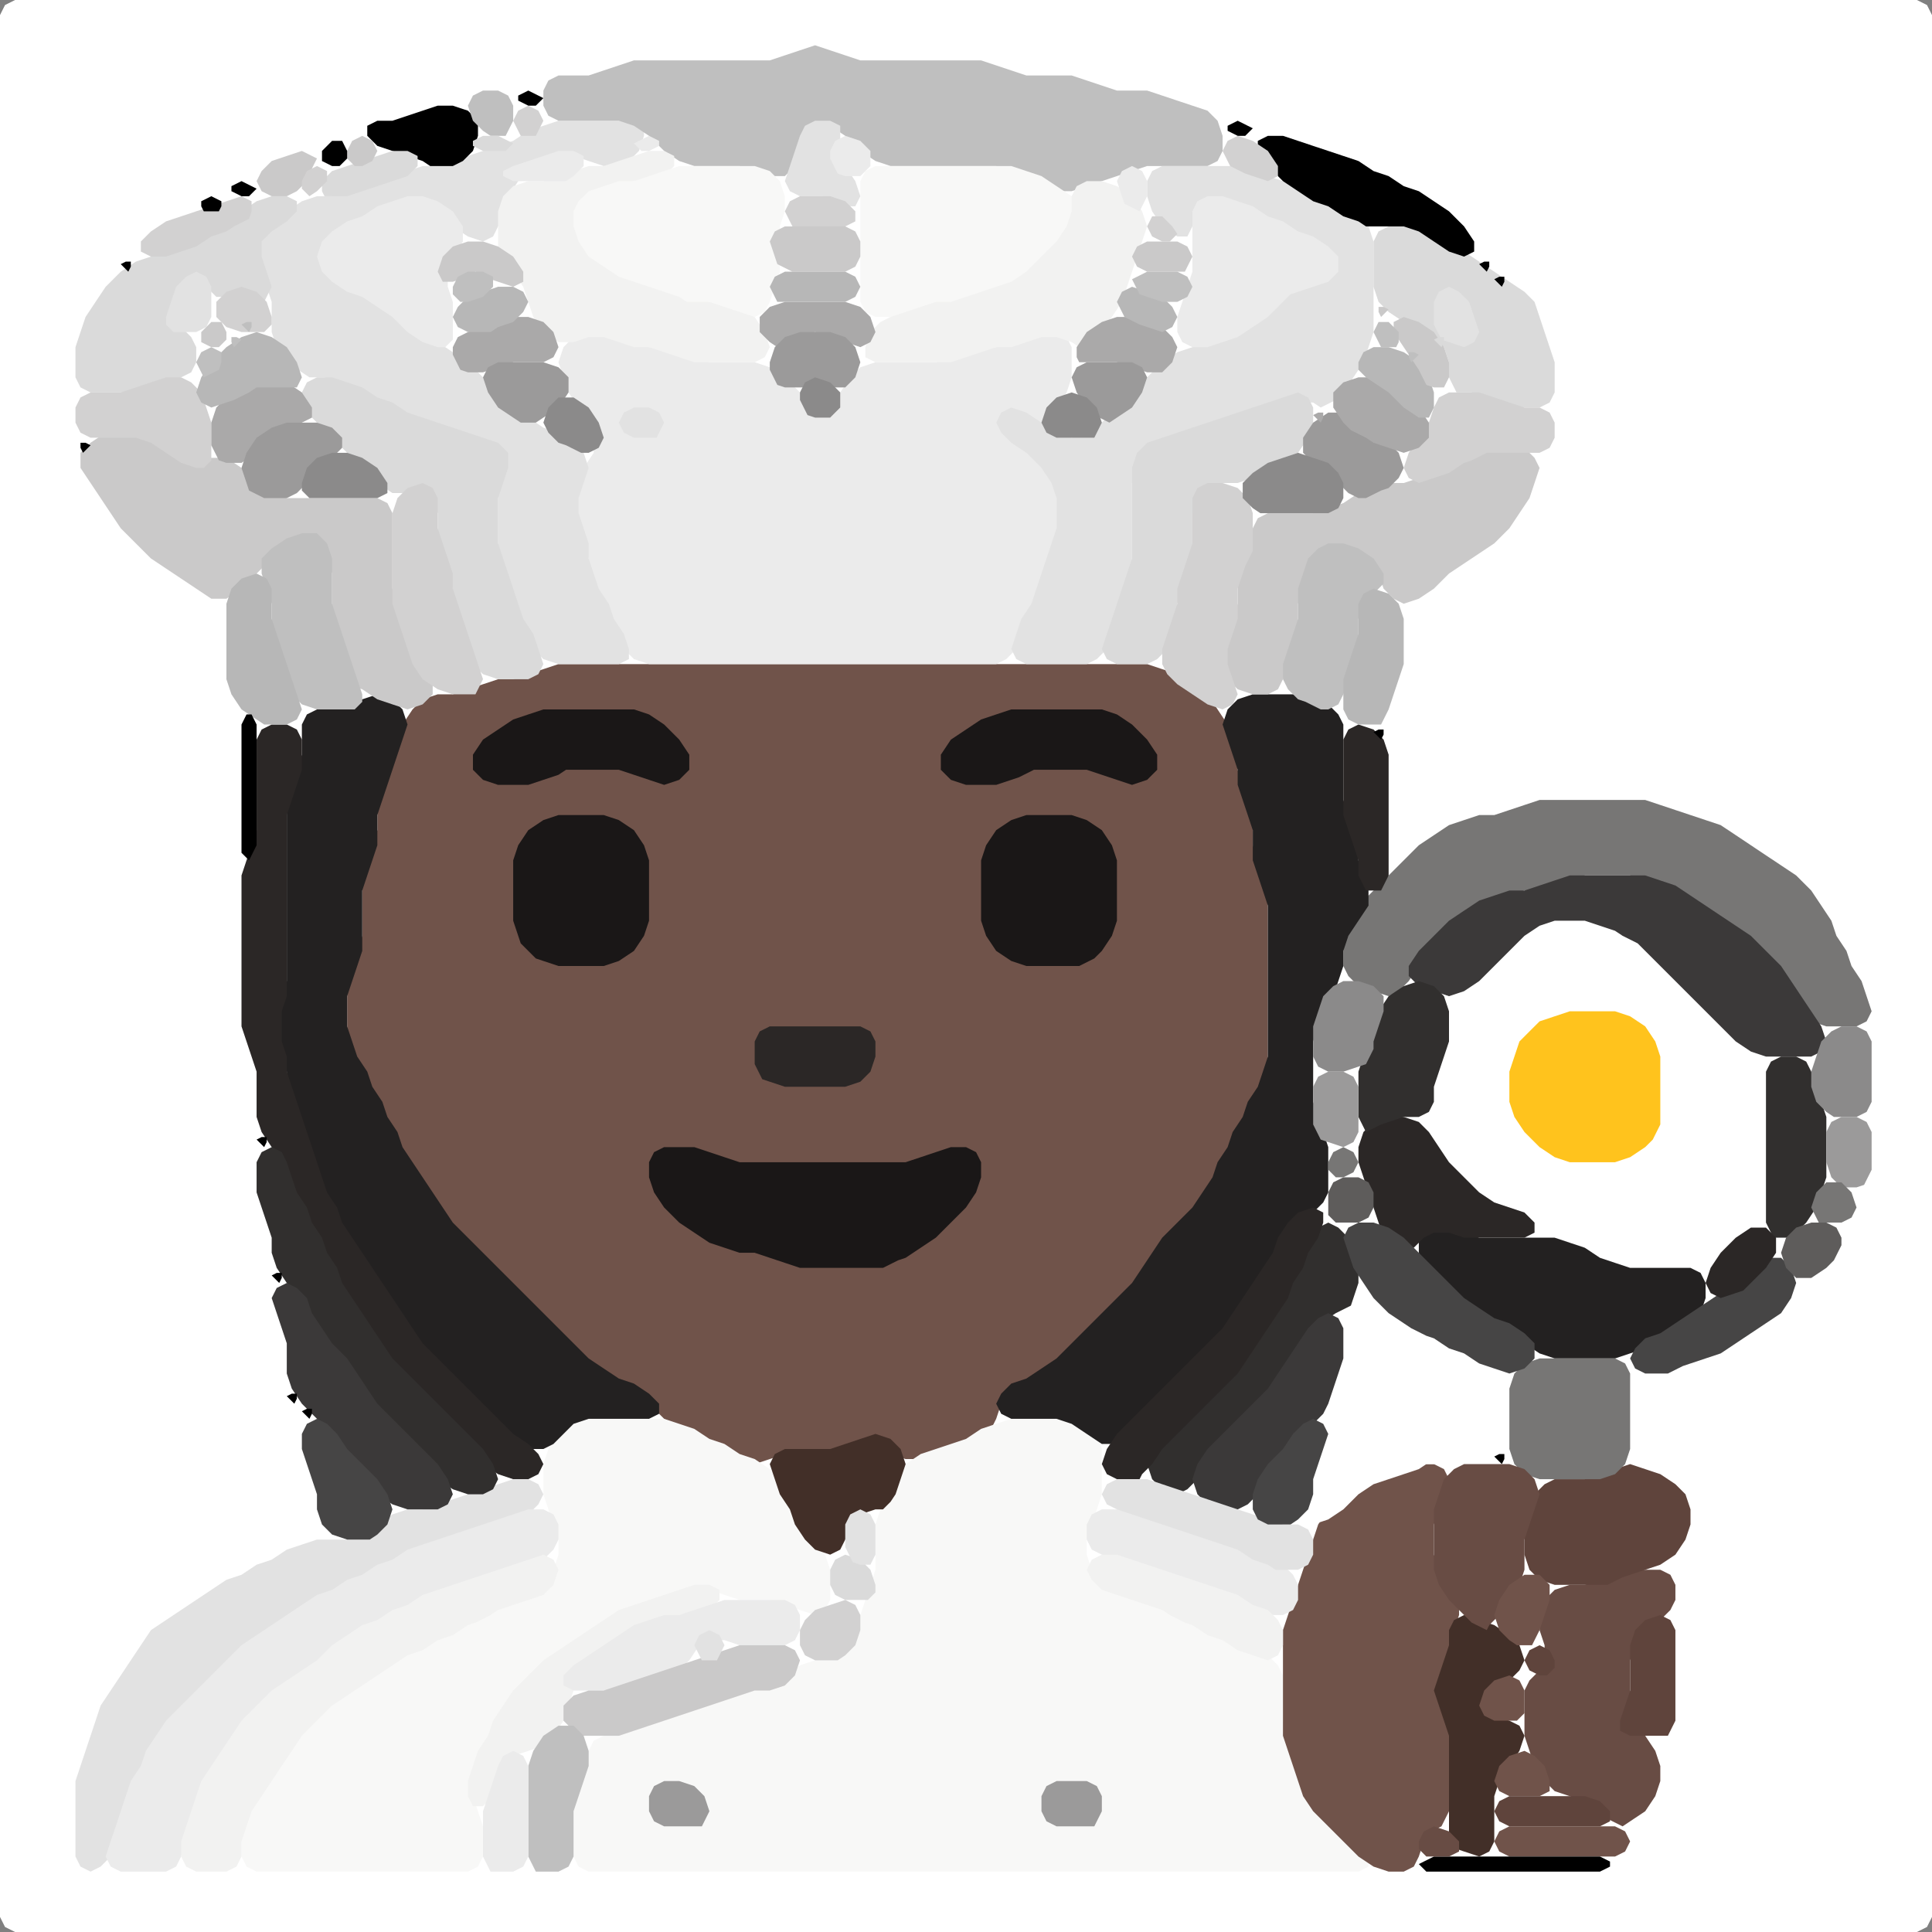 <?xml version="1.0" encoding="UTF-8" standalone="no"?>
<!DOCTYPE svg PUBLIC "-//W3C//DTD SVG 1.1//EN"
"http://www.w3.org/Graphics/SVG/1.1/DTD/svg11.dtd">
<svg width="128" height="128" xmlns="http://www.w3.org/2000/svg" version="1.1">
<rect width="100%" height="100%" fill="#808080" stroke="none"/>
<path d="M 101.5 128.0 L 102.0 128.0 L 103.0 128.0 L 104.0 128.0 L 105.0 128.0 L 106.0 128.0 L 107.0 128.0 L 108.0 128.0 L 109.0 128.0 L 110.0 128.0 L 111.0 128.0 L 112.0 128.0 L 113.0 128.0 L 114.0 128.0 L 115.0 128.0 L 116.0 128.0 L 117.0 128.0 L 118.0 128.0 L 119.0 128.0 L 120.0 128.0 L 121.0 128.0 L 122.0 128.0 L 123.0 128.0 L 124.0 128.0 L 125.0 128.0 L 126.0 128.0 L 127.0 128.0 L 127.667 127.667 L 128.0 127.0 L 128.0 126.0 L 128.0 125.0 L 128.0 124.0 L 128.0 123.0 L 128.0 122.0 L 128.0 121.0 L 128.0 120.0 L 128.0 119.0 L 128.0 118.0 L 128.0 117.0 L 128.0 116.0 L 128.0 115.0 L 128.0 114.0 L 128.0 113.0 L 128.0 112.0 L 128.0 111.0 L 128.0 110.0 L 128.0 109.0 L 128.0 108.0 L 128.0 107.0 L 128.0 106.0 L 128.0 105.0 L 128.0 104.0 L 128.0 103.0 L 128.0 102.0 L 128.0 101.0 L 128.0 100.0 L 128.0 99.0 L 128.0 98.0 L 128.0 97.0 L 128.0 96.0 L 128.0 95.0 L 128.0 94.0 L 128.0 93.0 L 128.0 92.0 L 128.0 91.0 L 128.0 90.0 L 128.0 89.0 L 128.0 88.0 L 128.0 87.0 L 128.0 86.0 L 128.0 85.0 L 128.0 84.0 L 128.0 83.0 L 128.0 82.0 L 128.0 81.0 L 128.0 80.0 L 128.0 79.0 L 128.0 78.0 L 128.0 77.0 L 128.0 76.0 L 128.0 75.0 L 128.0 74.0 L 128.0 73.0 L 128.0 72.0 L 128.0 71.0 L 128.0 70.0 L 128.0 69.0 L 128.0 68.0 L 128.0 67.0 L 128.0 66.0 L 128.0 65.0 L 128.0 64.0 L 128.0 63.0 L 128.0 62.0 L 128.0 61.0 L 128.0 60.0 L 128.0 59.0 L 128.0 58.0 L 128.0 57.0 L 128.0 56.0 L 128.0 55.0 L 128.0 54.0 L 128.0 53.0 L 128.0 52.0 L 128.0 51.0 L 128.0 50.0 L 128.0 49.0 L 128.0 48.0 L 128.0 47.0 L 128.0 46.0 L 128.0 45.0 L 128.0 44.0 L 128.0 43.0 L 128.0 42.0 L 128.0 41.0 L 128.0 40.0 L 128.0 39.0 L 128.0 38.0 L 128.0 37.0 L 128.0 36.0 L 128.0 35.0 L 128.0 34.0 L 128.0 33.0 L 128.0 32.0 L 128.0 31.0 L 128.0 30.0 L 128.0 29.0 L 128.0 28.0 L 128.0 27.0 L 128.0 26.0 L 128.0 25.0 L 128.0 24.0 L 128.0 23.0 L 128.0 22.0 L 128.0 21.0 L 128.0 20.0 L 128.0 19.0 L 128.0 18.0 L 128.0 17.0 L 128.0 16.0 L 128.0 15.0 L 128.0 14.0 L 128.0 13.0 L 128.0 12.0 L 128.0 11.0 L 128.0 10.0 L 128.0 9.0 L 128.0 8.0 L 128.0 7.0 L 128.0 6.0 L 128.0 5.0 L 128.0 4.0 L 128.0 3.0 L 128.0 2.0 L 128.0 1.0 L 127.667 0.333 L 127.0 0.0 L 126.0 0.0 L 125.0 0.0 L 124.0 0.0 L 123.0 0.0 L 122.0 0.0 L 121.0 0.0 L 120.0 0.0 L 119.0 0.0 L 118.0 0.0 L 117.0 0.0 L 116.0 0.0 L 115.0 0.0 L 114.0 0.0 L 113.0 0.0 L 112.0 0.0 L 111.0 0.0 L 110.0 0.0 L 109.0 0.0 L 108.0 0.0 L 107.0 0.0 L 106.0 0.0 L 105.0 0.0 L 104.0 0.0 L 103.0 0.0 L 102.0 0.0 L 101.0 0.0 L 100.0 0.0 L 99.0 0.0 L 98.0 0.0 L 97.0 0.0 L 96.0 0.0 L 95.0 0.0 L 94.0 0.0 L 93.0 0.0 L 92.0 0.0 L 91.0 0.0 L 90.0 0.0 L 89.0 0.0 L 88.0 0.0 L 87.0 0.0 L 86.0 0.0 L 85.0 0.0 L 84.0 0.0 L 83.0 0.0 L 82.0 0.0 L 81.0 0.0 L 80.0 0.0 L 79.0 0.0 L 78.0 0.0 L 77.0 0.0 L 76.0 0.0 L 75.0 0.0 L 74.0 0.0 L 73.0 0.0 L 72.0 0.0 L 71.0 0.0 L 70.0 0.0 L 69.0 0.0 L 68.0 0.0 L 67.0 0.0 L 66.0 0.0 L 65.0 0.0 L 64.0 0.0 L 63.0 0.0 L 62.0 0.0 L 61.0 0.0 L 60.0 0.0 L 59.0 0.0 L 58.0 0.0 L 57.0 0.0 L 56.0 0.0 L 55.0 0.0 L 54.0 0.0 L 53.0 0.0 L 52.0 0.0 L 51.0 0.0 L 50.0 0.0 L 49.0 0.0 L 48.0 0.0 L 47.0 0.0 L 46.0 0.0 L 45.0 0.0 L 44.0 0.0 L 43.0 0.0 L 42.0 0.0 L 41.0 0.0 L 40.0 0.0 L 39.0 0.0 L 38.0 0.0 L 37.0 0.0 L 36.0 0.0 L 35.0 0.0 L 34.0 0.0 L 33.0 0.0 L 32.0 0.0 L 31.0 0.0 L 30.0 0.0 L 29.0 0.0 L 28.0 0.0 L 27.0 0.0 L 26.0 0.0 L 25.0 0.0 L 24.0 0.0 L 23.0 0.0 L 22.0 0.0 L 21.0 0.0 L 20.0 0.0 L 19.0 0.0 L 18.0 0.0 L 17.0 0.0 L 16.0 0.0 L 15.0 0.0 L 14.0 0.0 L 13.0 0.0 L 12.0 0.0 L 11.0 0.0 L 10.0 0.0 L 9.0 0.0 L 8.0 0.0 L 7.0 0.0 L 6.0 0.0 L 5.0 0.0 L 4.0 0.0 L 3.0 0.0 L 2.0 0.0 L 1.0 0.0 L 0.333 0.333 L 0.0 1.0 L 0.0 2.0 L 0.0 3.0 L 0.0 4.0 L 0.0 5.0 L 0.0 6.0 L 0.0 7.0 L 0.0 8.0 L 0.0 9.0 L 0.0 10.0 L 0.0 11.0 L 0.0 12.0 L 0.0 13.0 L 0.0 14.0 L 0.0 15.0 L 0.0 16.0 L 0.0 17.0 L 0.0 18.0 L 0.0 19.0 L 0.0 20.0 L 0.0 21.0 L 0.0 22.0 L 0.0 23.0 L 0.0 24.0 L 0.0 25.0 L 0.0 26.0 L 0.0 27.0 L 0.0 28.0 L 0.0 29.0 L 0.0 30.0 L 0.0 31.0 L 0.0 32.0 L 0.0 33.0 L 0.0 34.0 L 0.0 35.0 L 0.0 36.0 L 0.0 37.0 L 0.0 38.0 L 0.0 39.0 L 0.0 40.0 L 0.0 41.0 L 0.0 42.0 L 0.0 43.0 L 0.0 44.0 L 0.0 45.0 L 0.0 46.0 L 0.0 47.0 L 0.0 48.0 L 0.0 49.0 L 0.0 50.0 L 0.0 51.0 L 0.0 52.0 L 0.0 53.0 L 0.0 54.0 L 0.0 55.0 L 0.0 56.0 L 0.0 57.0 L 0.0 58.0 L 0.0 59.0 L 0.0 60.0 L 0.0 61.0 L 0.0 62.0 L 0.0 63.0 L 0.0 64.0 L 0.0 65.0 L 0.0 66.0 L 0.0 67.0 L 0.0 68.0 L 0.0 69.0 L 0.0 70.0 L 0.0 71.0 L 0.0 72.0 L 0.0 73.0 L 0.0 74.0 L 0.0 75.0 L 0.0 76.0 L 0.0 77.0 L 0.0 78.0 L 0.0 79.0 L 0.0 80.0 L 0.0 81.0 L 0.0 82.0 L 0.0 83.0 L 0.0 84.0 L 0.0 85.0 L 0.0 86.0 L 0.0 87.0 L 0.0 88.0 L 0.0 89.0 L 0.0 90.0 L 0.0 91.0 L 0.0 92.0 L 0.0 93.0 L 0.0 94.0 L 0.0 95.0 L 0.0 96.0 L 0.0 97.0 L 0.0 98.0 L 0.0 99.0 L 0.0 100.0 L 0.0 101.0 L 0.0 102.0 L 0.0 103.0 L 0.0 104.0 L 0.0 105.0 L 0.0 106.0 L 0.0 107.0 L 0.0 108.0 L 0.0 109.0 L 0.0 110.0 L 0.0 111.0 L 0.0 112.0 L 0.0 113.0 L 0.0 114.0 L 0.0 115.0 L 0.0 116.0 L 0.0 117.0 L 0.0 118.0 L 0.0 119.0 L 0.0 120.0 L 0.0 121.0 L 0.0 122.0 L 0.0 123.0 L 0.0 124.0 L 0.0 125.0 L 0.0 126.0 L 0.0 127.0 L 0.333 127.667 L 1.0 128.0 L 2.0 128.0 L 3.0 128.0 L 4.0 128.0 L 5.0 128.0 L 6.0 128.0 L 7.0 128.0 L 8.0 128.0 L 9.0 128.0 L 10.0 128.0 L 11.0 128.0 L 12.0 128.0 L 13.0 128.0 L 14.0 128.0 L 15.0 128.0 L 16.0 128.0 L 17.0 128.0 L 18.0 128.0 L 19.0 128.0 L 20.0 128.0 L 21.0 128.0 L 22.0 128.0 L 23.0 128.0 L 24.0 128.0 L 25.0 128.0 L 26.0 128.0 L 27.0 128.0 L 28.0 128.0 L 29.0 128.0 L 30.0 128.0 L 31.0 128.0 L 32.0 128.0 L 33.0 128.0 L 34.0 128.0 L 35.0 128.0 L 36.0 128.0 L 37.0 128.0 L 38.0 128.0 L 39.0 128.0 L 40.0 128.0 L 41.0 128.0 L 42.0 128.0 L 43.0 128.0 L 44.0 128.0 L 45.0 128.0 L 46.0 128.0 L 47.0 128.0 L 48.0 128.0 L 49.0 128.0 L 50.0 128.0 L 51.0 128.0 L 52.0 128.0 L 53.0 128.0 L 54.0 128.0 L 55.0 128.0 L 56.0 128.0 L 57.0 128.0 L 58.0 128.0 L 59.0 128.0 L 60.0 128.0 L 61.0 128.0 L 62.0 128.0 L 63.0 128.0 L 64.0 128.0 L 65.0 128.0 L 66.0 128.0 L 67.0 128.0 L 68.0 128.0 L 69.0 128.0 L 70.0 128.0 L 71.0 128.0 L 72.0 128.0 L 73.0 128.0 L 74.0 128.0 L 75.0 128.0 L 76.0 128.0 L 77.0 128.0 L 78.0 128.0 L 79.0 128.0 L 80.0 128.0 L 81.0 128.0 L 82.0 128.0 L 83.0 128.0 L 84.0 128.0 L 85.0 128.0 L 86.0 128.0 L 87.0 128.0 L 88.0 128.0 L 89.0 128.0 L 90.0 128.0 L 91.0 128.0 L 92.0 128.0 L 93.0 128.0 L 94.0 128.0 L 95.0 128.0 L 96.0 128.0 L 97.0 128.0 L 98.0 128.0 L 99.0 128.0 L 100.0 128.0 L 100.5 128.0 Z" stroke="none" fill="rgb(255,255,255)" />
<path d="M 59.5 96.5 L 60.0 96.667 L 61.0 96.667 L 62.0 96.333 L 63.0 96.0 L 64.0 95.667 L 65.0 95.333 L 65.667 94.667 L 66.0 94.0 L 66.333 93.0 L 67.0 92.333 L 68.0 91.667 L 69.0 91.333 L 70.0 90.667 L 71.0 90.0 L 72.0 89.0 L 73.0 88.0 L 74.0 87.0 L 75.0 86.0 L 75.667 85.0 L 76.333 84.0 L 77.0 83.0 L 78.0 82.0 L 79.0 81.0 L 79.667 80.0 L 80.333 79.0 L 80.667 78.0 L 81.333 77.0 L 81.667 76.0 L 82.333 75.0 L 82.667 74.0 L 83.333 73.0 L 83.667 72.0 L 84.0 71.0 L 84.0 70.0 L 84.0 69.0 L 84.0 68.0 L 84.0 67.0 L 84.0 66.0 L 84.0 65.0 L 84.0 64.0 L 84.0 63.0 L 84.0 62.0 L 84.0 61.0 L 84.0 60.0 L 84.0 59.0 L 83.667 58.0 L 83.333 57.0 L 83.0 56.0 L 83.0 55.0 L 83.0 54.0 L 82.667 53.0 L 82.333 52.0 L 82.0 51.0 L 82.0 50.0 L 81.667 49.0 L 81.333 48.0 L 80.667 47.0 L 80.0 46.0 L 79.0 45.333 L 78.0 44.667 L 77.0 44.333 L 76.0 44.0 L 75.0 44.0 L 74.0 44.0 L 73.0 44.0 L 72.0 44.0 L 71.0 44.0 L 70.0 44.0 L 69.0 44.0 L 68.0 44.0 L 67.0 44.0 L 66.0 44.0 L 65.0 44.0 L 64.0 44.0 L 63.0 44.0 L 62.0 44.0 L 61.0 44.0 L 60.0 44.0 L 59.0 44.0 L 58.0 44.0 L 57.0 44.0 L 56.0 44.0 L 55.0 44.0 L 54.0 44.0 L 53.0 44.0 L 52.0 44.0 L 51.0 44.0 L 50.0 44.0 L 49.0 44.0 L 48.0 44.0 L 47.0 44.0 L 46.0 44.0 L 45.0 44.0 L 44.0 44.0 L 43.0 44.0 L 42.0 44.0 L 41.0 44.0 L 40.0 44.0 L 39.0 44.0 L 38.0 44.0 L 37.0 44.0 L 36.0 44.333 L 35.0 44.667 L 34.0 45.0 L 33.0 45.0 L 32.0 45.333 L 31.0 45.667 L 30.0 46.0 L 29.0 46.0 L 28.0 46.333 L 27.333 47.0 L 26.667 48.0 L 26.333 49.0 L 26.0 50.0 L 25.667 51.0 L 25.333 52.0 L 25.0 53.0 L 25.0 54.0 L 25.0 55.0 L 24.667 56.0 L 24.333 57.0 L 24.0 58.0 L 24.0 59.0 L 24.0 60.0 L 24.0 61.0 L 24.0 62.0 L 23.667 63.0 L 23.333 64.0 L 23.0 65.0 L 23.0 66.0 L 23.0 67.0 L 23.0 68.0 L 23.0 69.0 L 23.333 70.0 L 23.667 71.0 L 24.333 72.0 L 24.667 73.0 L 25.333 74.0 L 25.667 75.0 L 26.333 76.0 L 26.667 77.0 L 27.333 78.0 L 28.0 79.0 L 28.667 80.0 L 29.333 81.0 L 30.0 82.0 L 31.0 83.0 L 32.0 84.0 L 33.0 85.0 L 34.0 86.0 L 35.0 87.0 L 36.0 88.0 L 37.0 89.0 L 38.0 90.0 L 39.0 90.667 L 40.0 91.333 L 41.0 91.667 L 42.0 92.333 L 43.0 93.0 L 44.0 94.0 L 45.0 94.667 L 46.0 95.333 L 47.0 95.667 L 48.0 96.333 L 49.0 96.667 L 50.0 97.0 L 51.0 96.667 L 52.0 96.333 L 53.0 96.0 L 54.0 96.0 L 55.0 96.0 L 56.0 96.0 L 57.0 95.667 L 58.0 95.667 L 58.5 95.5 Z" stroke="none" fill="rgb(112,83,74)" />
<path d="M 72.5 124.0 L 73.0 124.0 L 74.0 124.0 L 75.0 124.0 L 76.0 124.0 L 77.0 124.0 L 78.0 124.0 L 79.0 124.0 L 80.0 124.0 L 81.0 124.0 L 82.0 124.0 L 83.0 124.0 L 84.0 124.0 L 85.0 124.0 L 86.0 124.0 L 87.0 124.0 L 88.0 124.0 L 89.0 124.0 L 90.0 124.0 L 90.667 123.667 L 90.667 123.0 L 90.0 122.0 L 89.0 121.0 L 88.0 120.0 L 87.0 119.0 L 86.333 118.0 L 86.0 117.0 L 85.667 116.0 L 85.333 115.0 L 85.0 114.0 L 85.0 113.0 L 85.0 112.0 L 85.0 111.0 L 84.667 110.333 L 84.0 109.667 L 83.0 109.333 L 82.0 108.667 L 81.0 108.333 L 80.0 107.667 L 79.0 107.333 L 78.0 106.667 L 77.0 106.333 L 76.0 106.0 L 75.0 105.667 L 74.0 105.333 L 73.0 104.667 L 72.333 104.0 L 72.0 103.0 L 72.0 102.0 L 72.333 101.0 L 72.667 100.0 L 73.0 99.0 L 73.0 98.0 L 73.0 97.0 L 73.0 96.0 L 72.667 95.0 L 72.0 94.333 L 71.0 94.0 L 70.0 94.0 L 69.0 94.0 L 68.0 94.0 L 67.0 94.0 L 66.0 94.333 L 65.0 94.667 L 64.0 95.333 L 63.0 95.667 L 62.0 96.0 L 61.0 96.333 L 60.0 97.0 L 59.333 98.0 L 58.667 99.0 L 58.333 100.0 L 58.0 101.0 L 58.0 102.0 L 58.0 103.0 L 58.0 104.0 L 57.667 105.0 L 57.333 106.0 L 57.0 107.0 L 56.667 108.0 L 56.0 109.0 L 55.0 109.667 L 54.0 110.0 L 53.0 110.333 L 52.0 111.0 L 51.0 111.667 L 50.0 112.0 L 49.0 112.0 L 48.0 112.333 L 47.0 112.667 L 46.0 113.0 L 45.0 113.333 L 44.0 113.667 L 43.0 114.0 L 42.0 114.333 L 41.0 114.667 L 40.0 115.0 L 39.333 115.333 L 39.0 116.0 L 38.667 117.0 L 38.333 118.0 L 38.0 119.0 L 38.0 120.0 L 38.0 121.0 L 38.0 122.0 L 38.0 123.0 L 38.333 123.667 L 39.0 124.0 L 40.0 124.0 L 41.0 124.0 L 42.0 124.0 L 43.0 124.0 L 44.0 124.0 L 45.0 124.0 L 46.0 124.0 L 47.0 124.0 L 48.0 124.0 L 49.0 124.0 L 50.0 124.0 L 51.0 124.0 L 52.0 124.0 L 53.0 124.0 L 54.0 124.0 L 55.0 124.0 L 56.0 124.0 L 57.0 124.0 L 58.0 124.0 L 59.0 124.0 L 60.0 124.0 L 61.0 124.0 L 62.0 124.0 L 63.0 124.0 L 64.0 124.0 L 65.0 124.0 L 66.0 124.0 L 67.0 124.0 L 68.0 124.0 L 69.0 124.0 L 70.0 124.0 L 71.0 124.0 L 71.5 124.0 Z" stroke="none" fill="rgb(248,248,247)" />
<path d="M 53.5 44.0 L 54.0 44.0 L 55.0 44.0 L 56.0 44.0 L 57.0 44.0 L 58.0 44.0 L 59.0 44.0 L 60.0 44.0 L 61.0 44.0 L 62.0 44.0 L 63.0 44.0 L 64.0 44.0 L 65.0 44.0 L 66.0 44.0 L 66.667 43.667 L 67.333 43.0 L 67.667 42.0 L 68.333 41.0 L 68.667 40.0 L 69.0 39.0 L 69.333 38.0 L 69.667 37.0 L 70.0 36.0 L 70.0 35.0 L 70.0 34.0 L 70.0 33.0 L 70.0 32.0 L 69.667 31.0 L 69.0 30.0 L 68.667 29.0 L 69.0 28.0 L 70.0 27.0 L 70.667 26.0 L 71.0 25.0 L 71.0 24.0 L 71.0 23.0 L 70.667 22.333 L 70.0 22.0 L 69.0 22.0 L 68.0 22.333 L 67.0 22.667 L 66.0 23.0 L 65.0 23.0 L 64.0 23.333 L 63.0 23.667 L 62.0 24.0 L 61.0 24.0 L 60.0 24.0 L 59.0 24.0 L 58.0 24.0 L 57.0 24.333 L 56.333 25.0 L 55.667 26.0 L 55.0 26.667 L 54.0 26.667 L 53.0 26.0 L 52.0 25.0 L 51.0 24.333 L 50.0 24.0 L 49.0 24.0 L 48.0 24.0 L 47.0 24.0 L 46.0 23.667 L 45.0 23.333 L 44.0 23.0 L 43.0 23.0 L 42.0 22.667 L 41.0 22.333 L 40.0 22.0 L 39.0 22.0 L 38.0 22.333 L 37.333 23.0 L 37.0 24.0 L 37.333 25.0 L 37.667 26.0 L 38.333 27.0 L 39.0 28.0 L 39.333 29.0 L 39.333 30.0 L 38.667 31.0 L 38.333 32.0 L 38.0 33.0 L 38.0 34.0 L 38.333 35.0 L 38.667 36.0 L 39.0 37.0 L 39.0 38.0 L 39.333 39.0 L 39.667 40.0 L 40.333 41.0 L 40.667 42.0 L 41.333 43.0 L 42.0 43.667 L 43.0 44.0 L 44.0 44.0 L 45.0 44.0 L 46.0 44.0 L 47.0 44.0 L 48.0 44.0 L 49.0 44.0 L 50.0 44.0 L 51.0 44.0 L 52.0 44.0 L 52.5 44.0 Z" stroke="none" fill="rgb(235,235,235)" />
<path d="M 26.5 124.0 L 27.0 124.0 L 28.0 124.0 L 29.0 124.0 L 30.0 124.0 L 31.0 124.0 L 31.667 123.667 L 32.0 123.0 L 32.0 122.0 L 32.0 121.0 L 31.667 120.0 L 31.333 119.0 L 31.333 118.0 L 31.667 117.0 L 32.333 116.0 L 32.667 115.0 L 33.333 114.0 L 34.0 113.0 L 35.0 112.0 L 36.0 111.0 L 37.0 110.0 L 38.0 109.333 L 39.0 108.667 L 40.0 108.0 L 41.0 107.333 L 42.0 106.667 L 43.0 106.333 L 44.0 106.0 L 45.0 105.667 L 46.0 105.333 L 47.0 105.333 L 48.0 105.667 L 49.0 106.0 L 50.0 106.0 L 51.0 106.0 L 52.0 106.333 L 53.0 106.667 L 54.0 107.0 L 54.667 106.667 L 55.0 106.0 L 55.0 105.0 L 55.0 104.0 L 54.667 103.0 L 54.0 102.0 L 53.333 101.0 L 52.667 100.0 L 52.333 99.0 L 51.667 98.0 L 51.0 97.333 L 50.0 96.667 L 49.0 96.333 L 48.0 95.667 L 47.0 95.333 L 46.0 94.667 L 45.0 94.333 L 44.0 94.0 L 43.0 94.0 L 42.0 94.0 L 41.0 94.0 L 40.0 94.0 L 39.0 94.0 L 38.0 94.0 L 37.333 94.333 L 36.667 95.0 L 36.333 96.0 L 36.0 97.0 L 36.0 98.0 L 36.0 99.0 L 36.333 100.0 L 36.667 101.0 L 37.0 102.0 L 37.0 103.0 L 36.667 104.0 L 36.0 105.0 L 35.0 105.667 L 34.0 106.0 L 33.0 106.333 L 32.0 106.667 L 31.0 107.333 L 30.0 107.667 L 29.0 108.333 L 28.0 108.667 L 27.0 109.333 L 26.0 109.667 L 25.0 110.333 L 24.0 111.0 L 23.0 111.667 L 22.0 112.333 L 21.0 113.0 L 20.0 114.0 L 19.333 115.0 L 18.667 116.0 L 18.0 117.0 L 17.333 118.0 L 16.667 119.0 L 16.333 120.0 L 16.0 121.0 L 16.0 122.0 L 16.0 123.0 L 16.333 123.667 L 17.0 124.0 L 18.0 124.0 L 19.0 124.0 L 20.0 124.0 L 21.0 124.0 L 22.0 124.0 L 23.0 124.0 L 24.0 124.0 L 25.0 124.0 L 25.5 124.0 Z" stroke="none" fill="rgb(248,248,247)" />
<path d="M 103.5 82.5 L 104.0 82.667 L 105.0 83.333 L 106.0 83.667 L 107.0 84.0 L 108.0 84.0 L 109.0 84.0 L 110.0 84.0 L 111.0 84.0 L 112.0 84.0 L 113.0 84.0 L 114.0 83.667 L 115.0 83.0 L 116.0 82.0 L 116.667 81.0 L 117.0 80.0 L 117.0 79.0 L 117.0 78.0 L 117.0 77.0 L 117.0 76.0 L 117.0 75.0 L 117.0 74.0 L 117.0 73.0 L 117.0 72.0 L 117.0 71.0 L 116.667 70.0 L 116.0 69.0 L 115.0 68.0 L 114.0 67.0 L 113.0 66.0 L 112.0 65.0 L 111.0 64.0 L 110.0 63.0 L 109.0 62.333 L 108.0 61.667 L 107.0 61.333 L 106.0 61.0 L 105.0 61.0 L 104.0 61.0 L 103.0 61.0 L 102.0 61.0 L 101.0 61.333 L 100.0 62.0 L 99.0 63.0 L 98.0 64.0 L 97.0 65.0 L 96.333 66.0 L 96.0 67.0 L 96.0 68.0 L 95.667 69.0 L 95.333 70.0 L 95.0 71.0 L 95.0 72.0 L 94.667 73.0 L 94.333 74.0 L 94.333 75.0 L 94.667 76.0 L 95.333 77.0 L 96.0 78.0 L 97.0 79.0 L 98.0 79.667 L 99.0 80.0 L 100.0 80.333 L 101.0 81.0 L 102.0 81.667 L 102.5 82.0 Z" stroke="none" fill="rgb(255,255,255)" />
<path d="M 110.5 59.0 L 111.0 59.333 L 112.0 60.0 L 113.0 60.667 L 114.0 61.333 L 115.0 62.0 L 116.0 63.0 L 117.0 64.0 L 118.0 65.0 L 118.667 66.0 L 119.333 67.0 L 120.0 67.667 L 121.0 68.0 L 122.0 68.0 L 123.0 68.0 L 123.667 67.667 L 124.0 67.0 L 123.667 66.0 L 123.333 65.0 L 122.667 64.0 L 122.333 63.0 L 121.667 62.0 L 121.333 61.0 L 120.667 60.0 L 120.0 59.0 L 119.0 58.0 L 118.0 57.333 L 117.0 56.667 L 116.0 56.0 L 115.0 55.333 L 114.0 54.667 L 113.0 54.333 L 112.0 54.0 L 111.0 53.667 L 110.0 53.333 L 109.0 53.0 L 108.0 53.0 L 107.0 53.0 L 106.0 53.0 L 105.0 53.0 L 104.0 53.0 L 103.0 53.0 L 102.0 53.0 L 101.0 53.333 L 100.0 53.667 L 99.0 54.0 L 98.0 54.0 L 97.0 54.333 L 96.0 54.667 L 95.0 55.333 L 94.0 56.0 L 93.0 57.0 L 92.0 58.0 L 91.0 59.0 L 90.0 60.0 L 89.333 61.0 L 89.0 62.0 L 89.0 63.0 L 89.0 64.0 L 89.333 64.667 L 90.0 65.333 L 91.0 65.667 L 92.0 66.0 L 92.667 65.667 L 93.333 65.0 L 94.0 64.0 L 95.0 63.0 L 96.0 62.0 L 97.0 61.0 L 98.0 60.333 L 99.0 59.667 L 100.0 59.333 L 101.0 59.0 L 102.0 59.0 L 103.0 58.667 L 104.0 58.333 L 105.0 58.0 L 106.0 58.0 L 107.0 58.0 L 108.0 58.0 L 109.0 58.333 L 109.5 58.5 Z" stroke="none" fill="rgb(119,118,117)" />
<path d="M 23.5 83.5 L 24.0 84.0 L 24.667 85.0 L 25.333 86.0 L 26.0 87.0 L 26.667 88.0 L 27.333 89.0 L 28.0 90.0 L 29.0 91.0 L 30.0 92.0 L 31.0 93.0 L 32.0 94.0 L 33.0 95.0 L 34.0 95.667 L 35.0 96.0 L 36.0 96.0 L 36.667 95.667 L 37.333 95.0 L 38.0 94.333 L 39.0 94.0 L 40.0 94.0 L 41.0 94.0 L 42.0 94.0 L 43.0 94.0 L 43.667 93.667 L 43.667 93.0 L 43.0 92.333 L 42.0 91.667 L 41.0 91.333 L 40.0 90.667 L 39.0 90.0 L 38.0 89.0 L 37.0 88.0 L 36.0 87.0 L 35.0 86.0 L 34.0 85.0 L 33.0 84.0 L 32.0 83.0 L 31.0 82.0 L 30.0 81.0 L 29.333 80.0 L 28.667 79.0 L 28.0 78.0 L 27.333 77.0 L 26.667 76.0 L 26.333 75.0 L 25.667 74.0 L 25.333 73.0 L 24.667 72.0 L 24.333 71.0 L 23.667 70.0 L 23.333 69.0 L 23.0 68.0 L 23.0 67.0 L 23.0 66.0 L 23.333 65.0 L 23.667 64.0 L 24.0 63.0 L 24.0 62.0 L 24.0 61.0 L 24.0 60.0 L 24.0 59.0 L 24.333 58.0 L 24.667 57.0 L 25.0 56.0 L 25.0 55.0 L 25.0 54.0 L 25.333 53.0 L 25.667 52.0 L 26.0 51.0 L 26.333 50.0 L 26.667 49.0 L 27.0 48.0 L 26.667 47.0 L 26.0 46.333 L 25.0 46.0 L 24.0 46.333 L 23.0 46.667 L 22.0 47.0 L 21.0 47.0 L 20.333 47.333 L 20.0 48.0 L 20.0 49.0 L 20.0 50.0 L 19.667 51.0 L 19.333 52.0 L 19.0 53.0 L 19.0 54.0 L 19.0 55.0 L 19.0 56.0 L 19.0 57.0 L 19.0 58.0 L 19.0 59.0 L 19.0 60.0 L 19.0 61.0 L 19.0 62.0 L 19.0 63.0 L 19.0 64.0 L 19.0 65.0 L 18.667 66.0 L 18.333 67.0 L 18.0 68.0 L 18.333 69.0 L 18.667 70.0 L 19.0 71.0 L 19.0 72.0 L 19.333 73.0 L 19.667 74.0 L 20.0 75.0 L 20.333 76.0 L 20.667 77.0 L 21.0 78.0 L 21.333 79.0 L 21.667 80.0 L 22.333 81.0 L 22.667 82.0 L 23.0 82.5 Z" stroke="none" fill="rgb(35,33,33)" />
<path d="M 77.5 92.5 L 78.0 92.0 L 79.0 91.0 L 80.0 90.0 L 81.0 89.0 L 81.667 88.0 L 82.333 87.0 L 83.0 86.0 L 83.667 85.0 L 84.333 84.0 L 84.667 83.0 L 85.333 82.0 L 86.0 81.0 L 87.0 80.333 L 87.667 79.667 L 88.0 79.0 L 88.0 78.0 L 88.0 77.0 L 88.0 76.0 L 87.667 75.0 L 87.333 74.0 L 87.0 73.0 L 87.0 72.0 L 87.0 71.0 L 87.0 70.0 L 87.0 69.0 L 87.333 68.0 L 87.667 67.0 L 88.333 66.0 L 88.667 65.0 L 89.0 64.0 L 89.0 63.0 L 89.333 62.0 L 90.0 61.0 L 90.667 60.0 L 90.667 59.0 L 90.333 58.0 L 90.0 57.0 L 90.0 56.0 L 89.667 55.0 L 89.333 54.0 L 89.0 53.0 L 89.0 52.0 L 89.0 51.0 L 89.0 50.0 L 89.0 49.0 L 89.0 48.0 L 88.667 47.333 L 88.0 46.667 L 87.0 46.333 L 86.0 46.0 L 85.0 46.0 L 84.0 46.0 L 83.0 46.0 L 82.0 46.333 L 81.333 47.0 L 81.0 48.0 L 81.333 49.0 L 81.667 50.0 L 82.0 51.0 L 82.0 52.0 L 82.333 53.0 L 82.667 54.0 L 83.0 55.0 L 83.0 56.0 L 83.0 57.0 L 83.333 58.0 L 83.667 59.0 L 84.0 60.0 L 84.0 61.0 L 84.0 62.0 L 84.0 63.0 L 84.0 64.0 L 84.0 65.0 L 84.0 66.0 L 84.0 67.0 L 84.0 68.0 L 84.0 69.0 L 84.0 70.0 L 83.667 71.0 L 83.333 72.0 L 82.667 73.0 L 82.333 74.0 L 81.667 75.0 L 81.333 76.0 L 80.667 77.0 L 80.333 78.0 L 79.667 79.0 L 79.0 80.0 L 78.0 81.0 L 77.0 82.0 L 76.333 83.0 L 75.667 84.0 L 75.0 85.0 L 74.0 86.0 L 73.0 87.0 L 72.0 88.0 L 71.0 89.0 L 70.0 90.0 L 69.0 90.667 L 68.0 91.333 L 67.0 91.667 L 66.333 92.333 L 66.0 93.0 L 66.333 93.667 L 67.0 94.0 L 68.0 94.0 L 69.0 94.0 L 70.0 94.0 L 71.0 94.333 L 72.0 95.0 L 73.0 95.667 L 74.0 95.667 L 75.0 95.0 L 76.0 94.0 L 76.5 93.5 Z" stroke="none" fill="rgb(35,33,33)" />
<path d="M 21.5 25.0 L 22.0 25.333 L 23.0 25.667 L 24.0 26.333 L 25.0 26.667 L 26.0 27.333 L 27.0 27.667 L 28.0 28.0 L 29.0 28.333 L 30.0 28.667 L 31.0 29.0 L 32.0 29.333 L 32.667 30.0 L 33.0 31.0 L 33.0 32.0 L 33.0 33.0 L 33.0 34.0 L 33.0 35.0 L 33.0 36.0 L 33.0 37.0 L 33.333 38.0 L 33.667 39.0 L 34.0 40.0 L 34.333 41.0 L 34.667 42.0 L 35.333 43.0 L 36.0 43.667 L 37.0 44.0 L 38.0 44.0 L 39.0 44.0 L 40.0 44.0 L 41.0 44.0 L 41.667 43.667 L 41.667 43.0 L 41.333 42.0 L 40.667 41.0 L 40.333 40.0 L 39.667 39.0 L 39.333 38.0 L 39.0 37.0 L 39.0 36.0 L 38.667 35.0 L 38.333 34.0 L 38.333 33.0 L 38.667 32.0 L 39.0 31.0 L 38.667 30.0 L 38.0 29.333 L 37.0 28.667 L 36.0 28.333 L 35.0 27.667 L 34.0 27.0 L 33.0 26.0 L 32.0 25.0 L 31.0 24.0 L 30.0 23.333 L 29.0 22.667 L 28.0 22.0 L 27.0 21.0 L 26.0 20.333 L 25.0 19.667 L 24.0 19.333 L 23.0 18.667 L 22.0 18.0 L 21.667 17.0 L 22.0 16.0 L 23.0 15.333 L 24.0 14.667 L 25.0 14.333 L 26.0 13.667 L 27.0 13.333 L 28.0 13.333 L 29.0 14.0 L 30.0 15.0 L 31.0 15.667 L 32.0 16.0 L 32.667 15.667 L 33.0 15.0 L 33.333 14.0 L 33.667 13.0 L 34.333 12.0 L 35.0 11.333 L 36.0 10.667 L 37.0 10.333 L 38.0 10.333 L 39.0 10.667 L 40.0 11.0 L 41.0 11.0 L 41.667 10.667 L 42.333 10.0 L 42.667 9.0 L 42.667 8.333 L 42.0 8.0 L 41.0 8.0 L 40.0 8.0 L 39.0 8.0 L 38.0 8.0 L 37.0 8.0 L 36.0 8.333 L 35.0 8.667 L 34.0 9.333 L 33.0 9.667 L 32.0 10.0 L 31.0 10.333 L 30.0 10.667 L 29.0 11.0 L 28.0 11.0 L 27.0 11.333 L 26.0 11.667 L 25.0 12.0 L 24.0 12.333 L 23.0 12.667 L 22.0 13.0 L 21.0 13.0 L 20.0 13.333 L 19.0 14.0 L 18.0 14.667 L 17.333 15.333 L 17.0 16.0 L 17.0 17.0 L 17.333 18.0 L 17.667 19.0 L 18.0 20.0 L 18.0 21.0 L 18.0 22.0 L 18.333 23.0 L 19.0 24.0 L 20.0 24.667 L 20.5 25.0 Z" stroke="none" fill="rgb(226,226,226)" />
<path d="M 65.5 11.0 L 66.0 11.0 L 67.0 11.333 L 68.0 11.667 L 69.0 12.333 L 70.0 12.667 L 71.0 12.667 L 72.0 12.333 L 73.0 12.0 L 74.0 11.667 L 75.0 11.333 L 76.0 11.0 L 77.0 11.0 L 78.0 11.0 L 79.0 11.0 L 80.0 11.0 L 80.667 10.667 L 81.0 10.0 L 81.0 9.0 L 80.667 8.0 L 80.0 7.333 L 79.0 7.0 L 78.0 6.667 L 77.0 6.333 L 76.0 6.0 L 75.0 6.0 L 74.0 6.0 L 73.0 5.667 L 72.0 5.333 L 71.0 5.0 L 70.0 5.0 L 69.0 5.0 L 68.0 5.0 L 67.0 4.667 L 66.0 4.333 L 65.0 4.0 L 64.0 4.0 L 63.0 4.0 L 62.0 4.0 L 61.0 4.0 L 60.0 4.0 L 59.0 4.0 L 58.0 4.0 L 57.0 4.0 L 56.0 3.667 L 55.0 3.333 L 54.0 3.0 L 53.0 3.333 L 52.0 3.667 L 51.0 4.0 L 50.0 4.0 L 49.0 4.0 L 48.0 4.0 L 47.0 4.0 L 46.0 4.0 L 45.0 4.0 L 44.0 4.0 L 43.0 4.0 L 42.0 4.0 L 41.0 4.333 L 40.0 4.667 L 39.0 5.0 L 38.0 5.0 L 37.0 5.0 L 36.333 5.333 L 36.0 6.0 L 36.0 7.0 L 36.333 7.667 L 37.0 8.0 L 38.0 8.0 L 39.0 8.0 L 40.0 8.0 L 41.0 8.0 L 42.0 8.333 L 43.0 9.0 L 44.0 10.0 L 45.0 10.667 L 46.0 11.0 L 47.0 11.0 L 48.0 11.0 L 49.0 11.0 L 50.0 11.333 L 51.0 11.667 L 52.0 11.667 L 52.667 11.0 L 53.0 10.0 L 53.333 9.0 L 54.0 8.333 L 55.0 8.333 L 56.0 9.0 L 57.0 10.0 L 58.0 10.667 L 59.0 11.0 L 60.0 11.0 L 61.0 11.0 L 62.0 11.0 L 63.0 11.0 L 64.0 11.0 L 64.5 11.0 Z" stroke="none" fill="rgb(191,191,191)" />
<path d="M 88.5 26.5 L 89.0 26.0 L 89.667 25.0 L 90.333 24.0 L 90.667 23.0 L 91.0 22.0 L 91.0 21.0 L 91.0 20.0 L 91.0 19.0 L 91.0 18.0 L 91.0 17.0 L 91.0 16.0 L 90.667 15.0 L 90.0 14.333 L 89.0 13.667 L 88.0 13.333 L 87.0 12.667 L 86.0 12.333 L 85.0 12.0 L 84.0 11.667 L 83.0 11.333 L 82.0 11.0 L 81.0 11.0 L 80.0 11.0 L 79.0 11.0 L 78.0 11.0 L 77.0 11.0 L 76.333 11.333 L 76.0 12.0 L 76.0 13.0 L 76.333 14.0 L 77.0 15.0 L 78.0 15.667 L 78.667 15.667 L 79.0 15.0 L 79.333 14.0 L 80.0 13.333 L 81.0 13.333 L 82.0 13.667 L 83.0 14.333 L 84.0 14.667 L 85.0 15.333 L 86.0 15.667 L 87.0 16.333 L 87.667 17.0 L 87.667 18.0 L 87.0 18.667 L 86.0 19.0 L 85.0 19.333 L 84.0 20.0 L 83.0 21.0 L 82.0 21.667 L 81.0 22.333 L 80.0 22.667 L 79.0 23.0 L 78.0 23.333 L 77.0 24.0 L 76.0 25.0 L 75.0 26.0 L 74.0 27.0 L 73.0 28.0 L 72.0 28.667 L 71.0 29.0 L 70.0 28.667 L 69.0 28.0 L 68.0 27.333 L 67.0 27.0 L 66.333 27.333 L 66.0 28.0 L 66.333 28.667 L 67.0 29.333 L 68.0 30.0 L 69.0 31.0 L 69.667 32.0 L 70.0 33.0 L 70.0 34.0 L 70.0 35.0 L 69.667 36.0 L 69.333 37.0 L 69.0 38.0 L 68.667 39.0 L 68.333 40.0 L 67.667 41.0 L 67.333 42.0 L 67.0 43.0 L 67.333 43.667 L 68.0 44.0 L 69.0 44.0 L 70.0 44.0 L 71.0 44.0 L 72.0 44.0 L 72.667 43.667 L 73.333 43.0 L 73.667 42.0 L 74.0 41.0 L 74.333 40.0 L 74.667 39.0 L 75.0 38.0 L 75.0 37.0 L 75.0 36.0 L 75.0 35.0 L 75.0 34.0 L 75.0 33.0 L 75.0 32.0 L 75.333 31.0 L 76.0 30.0 L 77.0 29.333 L 78.0 29.0 L 79.0 28.667 L 80.0 28.333 L 81.0 28.0 L 82.0 27.667 L 83.0 27.333 L 84.0 27.0 L 85.0 26.667 L 86.0 26.667 L 87.0 26.667 L 87.5 27.0 Z" stroke="none" fill="rgb(226,226,226)" />
<path d="M 95.5 121.0 L 95.667 120.667 L 96.0 120.0 L 96.0 119.0 L 96.0 118.0 L 96.0 117.0 L 96.0 116.0 L 96.0 115.0 L 96.0 114.0 L 95.667 113.0 L 95.667 112.0 L 95.667 111.0 L 96.0 110.0 L 96.0 109.0 L 96.333 108.0 L 96.667 107.0 L 96.667 106.0 L 96.0 105.0 L 95.333 104.0 L 95.0 103.0 L 95.0 102.0 L 95.0 101.0 L 95.333 100.0 L 95.667 99.0 L 96.0 98.0 L 95.667 97.333 L 95.0 97.0 L 94.0 97.0 L 93.0 97.333 L 92.0 97.667 L 91.0 98.0 L 90.0 98.333 L 89.0 99.0 L 88.0 100.0 L 87.333 101.0 L 87.0 102.0 L 86.667 103.0 L 86.333 104.0 L 86.0 105.0 L 85.667 106.0 L 85.333 107.0 L 85.0 108.0 L 85.0 109.0 L 85.0 110.0 L 85.0 111.0 L 85.0 112.0 L 85.0 113.0 L 85.0 114.0 L 85.0 115.0 L 85.333 116.0 L 85.667 117.0 L 86.0 118.0 L 86.333 119.0 L 87.0 120.0 L 88.0 121.0 L 89.0 122.0 L 90.0 123.0 L 91.0 123.667 L 92.0 124.0 L 93.0 124.0 L 93.667 123.667 L 94.0 123.0 L 94.333 122.0 L 94.5 121.5 Z" stroke="none" fill="rgb(112,83,74)" />
<path d="M 23.5 45.5 L 24.0 45.667 L 25.0 46.333 L 26.0 46.667 L 27.0 47.0 L 28.0 46.667 L 28.667 46.0 L 28.667 45.0 L 28.0 44.0 L 27.333 43.0 L 27.0 42.0 L 26.667 41.0 L 26.333 40.0 L 26.0 39.0 L 26.0 38.0 L 26.0 37.0 L 26.0 36.0 L 26.0 35.0 L 26.0 34.0 L 25.667 33.333 L 25.0 33.0 L 24.0 33.0 L 23.0 33.0 L 22.0 33.0 L 21.0 33.0 L 20.0 33.0 L 19.0 33.0 L 18.0 32.667 L 17.0 32.0 L 16.0 31.0 L 15.0 30.333 L 14.0 30.333 L 13.0 30.333 L 12.0 30.0 L 11.0 29.333 L 10.0 28.667 L 9.0 28.333 L 8.0 28.333 L 7.0 28.667 L 6.0 29.333 L 5.333 30.0 L 5.333 31.0 L 6.0 32.0 L 6.667 33.0 L 7.333 34.0 L 8.0 35.0 L 9.0 36.0 L 10.0 37.0 L 11.0 37.667 L 12.0 38.333 L 13.0 39.0 L 14.0 39.667 L 15.0 39.667 L 16.0 39.0 L 17.0 38.0 L 18.0 37.0 L 19.0 36.333 L 20.0 36.0 L 21.0 36.333 L 21.667 37.0 L 22.0 38.0 L 22.0 39.0 L 22.0 40.0 L 22.0 41.0 L 22.333 42.0 L 22.667 43.0 L 23.0 44.0 L 23.0 44.5 Z" stroke="none" fill="rgb(202,201,201)" />
<path d="M 108.5 62.5 L 109.0 63.0 L 110.0 64.0 L 111.0 65.0 L 112.0 66.0 L 113.0 67.0 L 114.0 68.0 L 115.0 69.0 L 116.0 69.667 L 117.0 70.0 L 118.0 70.0 L 119.0 70.0 L 120.0 70.0 L 120.667 69.667 L 121.0 69.0 L 120.667 68.0 L 120.0 67.0 L 119.333 66.0 L 118.667 65.0 L 118.0 64.0 L 117.0 63.0 L 116.0 62.0 L 115.0 61.333 L 114.0 60.667 L 113.0 60.0 L 112.0 59.333 L 111.0 58.667 L 110.0 58.333 L 109.0 58.0 L 108.0 58.0 L 107.0 58.0 L 106.0 58.0 L 105.0 58.0 L 104.0 58.0 L 103.0 58.333 L 102.0 58.667 L 101.0 59.0 L 100.0 59.0 L 99.0 59.333 L 98.0 59.667 L 97.0 60.333 L 96.0 61.0 L 95.0 62.0 L 94.0 63.0 L 93.333 64.0 L 93.333 64.667 L 94.0 65.333 L 95.0 65.667 L 96.0 66.0 L 97.0 65.667 L 98.0 65.0 L 99.0 64.0 L 100.0 63.0 L 101.0 62.0 L 102.0 61.333 L 103.0 61.0 L 104.0 61.0 L 105.0 61.0 L 106.0 61.333 L 107.0 61.667 L 107.5 62.0 Z" stroke="none" fill="rgb(59,57,57)" />
<path d="M 21.5 83.5 L 21.667 84.0 L 22.333 85.0 L 22.667 86.0 L 23.333 87.0 L 24.0 88.0 L 24.667 89.0 L 25.333 90.0 L 26.0 91.0 L 27.0 92.0 L 28.0 93.0 L 29.0 94.0 L 30.0 95.0 L 31.0 96.0 L 32.0 97.0 L 33.0 97.667 L 34.0 98.0 L 35.0 98.0 L 35.667 97.667 L 36.0 97.0 L 35.667 96.333 L 35.0 95.667 L 34.0 95.0 L 33.0 94.0 L 32.0 93.0 L 31.0 92.0 L 30.0 91.0 L 29.0 90.0 L 28.0 89.0 L 27.333 88.0 L 26.667 87.0 L 26.0 86.0 L 25.333 85.0 L 24.667 84.0 L 24.0 83.0 L 23.333 82.0 L 22.667 81.0 L 22.333 80.0 L 21.667 79.0 L 21.333 78.0 L 21.0 77.0 L 20.667 76.0 L 20.333 75.0 L 20.0 74.0 L 19.667 73.0 L 19.333 72.0 L 19.0 71.0 L 19.0 70.0 L 18.667 69.0 L 18.667 68.0 L 18.667 67.0 L 19.0 66.0 L 19.0 65.0 L 19.0 64.0 L 19.0 63.0 L 19.0 62.0 L 19.0 61.0 L 19.0 60.0 L 19.0 59.0 L 19.0 58.0 L 19.0 57.0 L 19.0 56.0 L 19.0 55.0 L 19.0 54.0 L 19.333 53.0 L 19.667 52.0 L 20.0 51.0 L 20.0 50.0 L 20.0 49.0 L 19.667 48.333 L 19.0 48.0 L 18.0 48.0 L 17.333 48.333 L 17.0 49.0 L 17.0 50.0 L 17.0 51.0 L 17.0 52.0 L 17.0 53.0 L 17.0 54.0 L 17.0 55.0 L 16.667 56.0 L 16.333 57.0 L 16.0 58.0 L 16.0 59.0 L 16.0 60.0 L 16.0 61.0 L 16.0 62.0 L 16.0 63.0 L 16.0 64.0 L 16.0 65.0 L 16.0 66.0 L 16.0 67.0 L 16.0 68.0 L 16.333 69.0 L 16.667 70.0 L 17.0 71.0 L 17.0 72.0 L 17.0 73.0 L 17.0 74.0 L 17.333 75.0 L 18.0 76.0 L 18.667 77.0 L 19.0 78.0 L 19.333 79.0 L 19.667 80.0 L 20.333 81.0 L 20.667 82.0 L 21.0 82.5 Z" stroke="none" fill="rgb(43,39,38)" />
<path d="M 23.5 105.0 L 24.0 104.667 L 25.0 104.333 L 26.0 103.667 L 27.0 103.333 L 28.0 102.667 L 29.0 102.333 L 30.0 102.0 L 31.0 101.667 L 32.0 101.333 L 33.0 101.0 L 34.0 100.667 L 35.0 100.333 L 35.667 99.667 L 36.0 99.0 L 35.667 98.333 L 35.0 98.0 L 34.0 98.0 L 33.0 98.333 L 32.0 98.667 L 31.0 99.0 L 30.0 99.333 L 29.0 99.667 L 28.0 100.0 L 27.0 100.0 L 26.0 100.333 L 25.0 101.0 L 24.0 101.667 L 23.0 102.0 L 22.0 102.0 L 21.0 102.0 L 20.0 102.333 L 19.0 102.667 L 18.0 103.333 L 17.0 103.667 L 16.0 104.333 L 15.0 104.667 L 14.0 105.333 L 13.0 106.0 L 12.0 106.667 L 11.0 107.333 L 10.0 108.0 L 9.333 109.0 L 8.667 110.0 L 8.0 111.0 L 7.333 112.0 L 6.667 113.0 L 6.333 114.0 L 6.0 115.0 L 5.667 116.0 L 5.333 117.0 L 5.0 118.0 L 5.0 119.0 L 5.0 120.0 L 5.0 121.0 L 5.0 122.0 L 5.0 123.0 L 5.333 123.667 L 6.0 124.0 L 6.667 123.667 L 7.333 123.0 L 7.667 122.0 L 8.0 121.0 L 8.333 120.0 L 8.667 119.0 L 9.333 118.0 L 9.667 117.0 L 10.333 116.0 L 11.0 115.0 L 12.0 114.0 L 13.0 113.0 L 14.0 112.0 L 15.0 111.0 L 16.0 110.0 L 17.0 109.0 L 18.0 108.333 L 19.0 107.667 L 20.0 107.0 L 21.0 106.333 L 22.0 105.667 L 22.5 105.5 Z" stroke="none" fill="rgb(226,226,226)" />
<path d="M 20.5 111.0 L 21.0 110.667 L 22.0 110.0 L 23.0 109.0 L 24.0 108.333 L 25.0 107.667 L 26.0 107.333 L 27.0 106.667 L 28.0 106.333 L 29.0 105.667 L 30.0 105.333 L 31.0 105.0 L 32.0 104.667 L 33.0 104.333 L 34.0 104.0 L 35.0 103.667 L 36.0 103.333 L 36.667 102.667 L 37.0 102.0 L 37.0 101.0 L 36.667 100.333 L 36.0 100.0 L 35.0 100.0 L 34.0 100.333 L 33.0 100.667 L 32.0 101.0 L 31.0 101.333 L 30.0 101.667 L 29.0 102.0 L 28.0 102.333 L 27.0 102.667 L 26.0 103.333 L 25.0 103.667 L 24.0 104.333 L 23.0 104.667 L 22.0 105.333 L 21.0 105.667 L 20.0 106.333 L 19.0 107.0 L 18.0 107.667 L 17.0 108.333 L 16.0 109.0 L 15.0 110.0 L 14.0 111.0 L 13.0 112.0 L 12.0 113.0 L 11.0 114.0 L 10.333 115.0 L 9.667 116.0 L 9.333 117.0 L 8.667 118.0 L 8.333 119.0 L 8.0 120.0 L 7.667 121.0 L 7.333 122.0 L 7.0 123.0 L 7.333 123.667 L 8.0 124.0 L 9.0 124.0 L 10.0 124.0 L 11.0 124.0 L 11.667 123.667 L 12.0 123.0 L 12.333 122.0 L 12.667 121.0 L 13.0 120.0 L 13.333 119.0 L 14.0 118.0 L 14.667 117.0 L 15.333 116.0 L 16.0 115.0 L 17.0 114.0 L 18.0 113.0 L 19.0 112.0 L 19.5 111.5 Z" stroke="none" fill="rgb(235,235,235)" />
<path d="M 91.5 38.5 L 91.667 39.0 L 92.333 39.667 L 93.0 40.0 L 94.0 39.667 L 95.0 39.0 L 96.0 38.0 L 97.0 37.333 L 98.0 36.667 L 99.0 36.0 L 100.0 35.0 L 100.667 34.0 L 101.333 33.0 L 101.667 32.0 L 102.0 31.0 L 101.667 30.333 L 101.0 29.667 L 100.0 29.333 L 99.0 29.333 L 98.0 29.667 L 97.0 30.333 L 96.0 30.667 L 95.0 31.333 L 94.0 31.667 L 93.0 32.0 L 92.0 32.0 L 91.0 32.333 L 90.0 32.667 L 89.0 33.333 L 88.0 33.667 L 87.0 34.0 L 86.0 34.0 L 85.0 34.0 L 84.0 34.0 L 83.333 34.333 L 83.0 35.0 L 82.667 36.0 L 82.333 37.0 L 82.0 38.0 L 82.0 39.0 L 82.0 40.0 L 81.667 41.0 L 81.333 42.0 L 81.0 43.0 L 81.0 44.0 L 81.333 45.0 L 82.0 45.667 L 83.0 46.0 L 84.0 46.0 L 84.667 45.667 L 85.0 45.0 L 85.333 44.0 L 85.667 43.0 L 86.0 42.0 L 86.0 41.0 L 86.0 40.0 L 86.333 39.0 L 86.667 38.0 L 87.333 37.0 L 88.0 36.333 L 89.0 36.333 L 90.0 37.0 L 90.5 37.5 Z" stroke="none" fill="rgb(202,201,201)" />
<path d="M 59.5 83.5 L 60.0 83.333 L 61.0 82.667 L 62.0 82.0 L 63.0 81.0 L 64.0 80.0 L 64.667 79.0 L 65.0 78.0 L 65.0 77.0 L 64.667 76.333 L 64.0 76.0 L 63.0 76.0 L 62.0 76.333 L 61.0 76.667 L 60.0 77.0 L 59.0 77.0 L 58.0 77.0 L 57.0 77.0 L 56.0 77.0 L 55.0 77.0 L 54.0 77.0 L 53.0 77.0 L 52.0 77.0 L 51.0 77.0 L 50.0 77.0 L 49.0 77.0 L 48.0 76.667 L 47.0 76.333 L 46.0 76.0 L 45.0 76.0 L 44.0 76.0 L 43.333 76.333 L 43.0 77.0 L 43.0 78.0 L 43.333 79.0 L 44.0 80.0 L 45.0 81.0 L 46.0 81.667 L 47.0 82.333 L 48.0 82.667 L 49.0 83.0 L 50.0 83.0 L 51.0 83.333 L 52.0 83.667 L 53.0 84.0 L 54.0 84.0 L 55.0 84.0 L 56.0 84.0 L 57.0 84.0 L 58.0 84.0 L 58.5 84.0 Z" stroke="none" fill="rgb(26,23,23)" />
<path d="M 95.5 97.0 L 96.0 97.0 L 97.0 97.0 L 98.0 97.0 L 99.0 96.667 L 99.667 96.0 L 100.0 95.0 L 100.0 94.0 L 100.0 93.0 L 100.0 92.0 L 99.667 91.0 L 99.0 90.333 L 98.0 89.667 L 97.0 89.333 L 96.0 88.667 L 95.0 88.333 L 94.0 87.667 L 93.0 87.0 L 92.0 86.0 L 91.0 85.333 L 90.0 85.333 L 89.333 86.0 L 89.0 87.0 L 89.0 88.0 L 89.0 89.0 L 88.667 90.0 L 88.333 91.0 L 88.0 92.0 L 88.0 93.0 L 88.0 94.0 L 87.667 95.0 L 87.333 96.0 L 87.0 97.0 L 87.0 98.0 L 86.667 99.0 L 86.333 100.0 L 86.333 100.667 L 87.0 101.0 L 88.0 100.667 L 89.0 100.0 L 90.0 99.0 L 91.0 98.333 L 92.0 98.0 L 93.0 97.667 L 94.0 97.333 L 94.5 97.0 Z" stroke="none" fill="rgb(255,255,255)" />
<path d="M 33.5 17.5 L 34.0 18.0 L 34.667 19.0 L 35.0 20.0 L 35.333 21.0 L 36.0 22.0 L 37.0 22.667 L 38.0 22.667 L 39.0 22.333 L 40.0 22.333 L 41.0 22.667 L 42.0 23.0 L 43.0 23.0 L 44.0 23.333 L 45.0 23.667 L 46.0 24.0 L 47.0 24.0 L 48.0 24.0 L 49.0 24.0 L 50.0 24.0 L 50.667 23.667 L 51.0 23.0 L 50.667 22.0 L 50.0 21.0 L 49.0 20.333 L 48.0 20.0 L 47.0 20.0 L 46.0 19.667 L 45.0 19.333 L 44.0 19.0 L 43.0 18.667 L 42.0 18.333 L 41.0 17.667 L 40.0 17.0 L 39.0 16.0 L 38.333 15.0 L 38.333 14.0 L 39.0 13.333 L 40.0 12.667 L 41.0 12.333 L 42.0 12.0 L 43.0 12.0 L 44.0 11.667 L 44.667 11.0 L 44.667 10.333 L 44.0 10.0 L 43.0 10.0 L 42.0 10.333 L 41.0 10.667 L 40.0 11.0 L 39.0 11.0 L 38.0 11.333 L 37.0 11.667 L 36.0 12.0 L 35.0 12.0 L 34.0 12.333 L 33.333 13.0 L 33.0 14.0 L 33.0 15.0 L 33.0 16.0 L 33.0 16.5 Z" stroke="none" fill="rgb(242,242,241)" />
<path d="M 21.5 28.5 L 22.0 29.0 L 23.0 30.0 L 24.0 31.0 L 25.0 32.0 L 26.0 32.667 L 27.0 32.667 L 28.0 32.667 L 28.667 33.0 L 29.0 34.0 L 29.0 35.0 L 29.0 36.0 L 29.333 37.0 L 29.667 38.0 L 30.0 39.0 L 30.0 40.0 L 30.333 41.0 L 30.667 42.0 L 31.0 43.0 L 31.333 44.0 L 32.0 44.667 L 33.0 45.0 L 34.0 45.0 L 35.0 45.0 L 35.667 44.667 L 36.0 44.0 L 35.667 43.0 L 35.333 42.0 L 34.667 41.0 L 34.333 40.0 L 34.0 39.0 L 33.667 38.0 L 33.333 37.0 L 33.0 36.0 L 33.0 35.0 L 33.0 34.0 L 33.0 33.0 L 33.333 32.0 L 33.667 31.0 L 33.667 30.0 L 33.0 29.333 L 32.0 29.0 L 31.0 28.667 L 30.0 28.333 L 29.0 28.0 L 28.0 27.667 L 27.0 27.333 L 26.0 26.667 L 25.0 26.333 L 24.0 25.667 L 23.0 25.333 L 22.0 25.0 L 21.0 25.0 L 20.333 25.333 L 20.0 26.0 L 20.333 27.0 L 20.5 27.5 Z" stroke="none" fill="rgb(218,218,218)" />
<path d="M 68.5 18.5 L 69.0 18.0 L 70.0 17.0 L 71.0 16.0 L 71.667 15.0 L 71.667 14.0 L 71.0 13.0 L 70.0 12.333 L 69.0 11.667 L 68.0 11.333 L 67.0 11.0 L 66.0 11.0 L 65.0 11.0 L 64.0 11.0 L 63.0 11.0 L 62.0 11.0 L 61.0 11.0 L 60.0 11.0 L 59.0 11.0 L 58.0 11.0 L 57.333 11.333 L 57.0 12.0 L 57.0 13.0 L 57.0 14.0 L 57.0 15.0 L 57.0 16.0 L 57.0 17.0 L 57.0 18.0 L 57.0 19.0 L 57.0 20.0 L 57.333 20.667 L 58.0 21.0 L 59.0 21.0 L 60.0 21.0 L 61.0 20.667 L 62.0 20.333 L 63.0 20.0 L 64.0 20.0 L 65.0 19.667 L 66.0 19.333 L 67.0 19.0 L 67.5 19.0 Z" stroke="none" fill="rgb(248,248,247)" />
<path d="M 32.5 107.0 L 33.0 106.667 L 34.0 106.333 L 35.0 106.0 L 36.0 105.667 L 36.667 105.0 L 37.0 104.0 L 36.667 103.333 L 36.0 103.0 L 35.0 103.333 L 34.0 103.667 L 33.0 104.0 L 32.0 104.333 L 31.0 104.667 L 30.0 105.0 L 29.0 105.333 L 28.0 105.667 L 27.0 106.333 L 26.0 106.667 L 25.0 107.333 L 24.0 107.667 L 23.0 108.333 L 22.0 109.0 L 21.0 110.0 L 20.0 110.667 L 19.0 111.333 L 18.0 112.0 L 17.0 113.0 L 16.0 114.0 L 15.333 115.0 L 14.667 116.0 L 14.0 117.0 L 13.333 118.0 L 13.0 119.0 L 12.667 120.0 L 12.333 121.0 L 12.0 122.0 L 12.0 123.0 L 12.333 123.667 L 13.0 124.0 L 14.0 124.0 L 15.0 124.0 L 15.667 123.667 L 16.0 123.0 L 16.0 122.0 L 16.333 121.0 L 16.667 120.0 L 17.333 119.0 L 18.0 118.0 L 18.667 117.0 L 19.333 116.0 L 20.0 115.0 L 21.0 114.0 L 22.0 113.0 L 23.0 112.333 L 24.0 111.667 L 25.0 111.0 L 26.0 110.333 L 27.0 109.667 L 28.0 109.333 L 29.0 108.667 L 30.0 108.333 L 31.0 107.667 L 31.5 107.5 Z" stroke="none" fill="rgb(242,242,241)" />
<path d="M 107.5 121.0 L 108.0 120.667 L 109.0 120.0 L 109.667 119.0 L 110.0 118.0 L 110.0 117.0 L 109.667 116.0 L 109.0 115.0 L 108.333 114.0 L 108.0 113.0 L 108.0 112.0 L 108.0 111.0 L 108.0 110.0 L 108.333 109.0 L 109.0 108.0 L 110.0 107.333 L 110.667 106.667 L 111.0 106.0 L 111.0 105.0 L 110.667 104.333 L 110.0 104.0 L 109.0 104.0 L 108.0 104.0 L 107.0 104.333 L 106.0 104.667 L 105.0 105.0 L 104.0 105.0 L 103.0 105.333 L 102.333 106.0 L 102.0 107.0 L 102.0 108.0 L 102.333 109.0 L 102.333 110.0 L 102.0 110.667 L 101.333 111.333 L 101.0 112.0 L 101.0 113.0 L 101.0 114.0 L 101.0 115.0 L 101.333 116.0 L 101.667 117.0 L 102.333 118.0 L 103.0 118.667 L 104.0 119.0 L 105.0 119.333 L 106.0 120.0 L 106.5 120.5 Z" stroke="none" fill="rgb(104,76,68)" />
<path d="M 100.5 88.5 L 101.0 89.0 L 102.0 89.667 L 103.0 90.0 L 104.0 90.0 L 105.0 90.0 L 106.0 90.0 L 107.0 90.0 L 108.0 89.667 L 109.0 89.333 L 110.0 88.667 L 111.0 88.333 L 112.0 87.667 L 112.667 87.0 L 113.0 86.0 L 113.0 85.0 L 112.667 84.333 L 112.0 84.0 L 111.0 84.0 L 110.0 84.0 L 109.0 84.0 L 108.0 84.0 L 107.0 83.667 L 106.0 83.333 L 105.0 82.667 L 104.0 82.333 L 103.0 82.0 L 102.0 82.0 L 101.0 82.0 L 100.0 82.0 L 99.0 82.0 L 98.0 82.0 L 97.0 81.667 L 96.0 81.333 L 95.0 81.0 L 94.333 81.333 L 94.0 82.0 L 94.0 83.0 L 94.333 84.0 L 95.0 85.0 L 96.0 86.0 L 97.0 86.667 L 98.0 87.333 L 99.0 87.667 L 99.5 88.0 Z" stroke="none" fill="rgb(35,33,33)" />
<path d="M 46.5 20.0 L 47.0 20.0 L 48.0 20.333 L 49.0 20.667 L 50.0 21.0 L 50.667 20.667 L 51.0 20.0 L 51.333 19.0 L 51.667 18.0 L 51.667 17.0 L 51.667 16.0 L 51.667 15.0 L 52.0 14.0 L 52.0 13.0 L 51.667 12.0 L 51.0 11.333 L 50.0 11.0 L 49.0 11.0 L 48.0 11.0 L 47.0 11.0 L 46.0 11.0 L 45.0 11.0 L 44.0 11.333 L 43.0 11.667 L 42.0 12.0 L 41.0 12.0 L 40.0 12.333 L 39.0 12.667 L 38.333 13.333 L 38.0 14.0 L 38.0 15.0 L 38.333 16.0 L 39.0 17.0 L 40.0 17.667 L 41.0 18.333 L 42.0 18.667 L 43.0 19.0 L 44.0 19.333 L 45.0 19.667 L 45.5 20.0 Z" stroke="none" fill="rgb(248,248,247)" />
<path d="M 72.5 22.5 L 73.0 22.0 L 73.667 21.0 L 74.333 20.0 L 74.667 19.0 L 75.0 18.0 L 75.333 17.0 L 75.667 16.0 L 76.0 15.0 L 75.667 14.0 L 75.0 13.0 L 74.0 12.333 L 73.0 12.0 L 72.0 12.0 L 71.333 12.333 L 71.0 13.0 L 71.0 14.0 L 70.667 15.0 L 70.0 16.0 L 69.0 17.0 L 68.0 18.0 L 67.0 18.667 L 66.0 19.0 L 65.0 19.333 L 64.0 19.667 L 63.0 20.0 L 62.0 20.0 L 61.0 20.333 L 60.0 20.667 L 59.0 21.0 L 58.333 21.333 L 57.667 22.0 L 57.333 23.0 L 57.333 23.667 L 58.0 24.0 L 59.0 24.0 L 60.0 24.0 L 61.0 24.0 L 62.0 24.0 L 63.0 24.0 L 64.0 23.667 L 65.0 23.333 L 66.0 23.0 L 67.0 23.0 L 68.0 22.667 L 69.0 22.333 L 70.0 22.333 L 71.0 22.667 L 71.5 23.0 Z" stroke="none" fill="rgb(242,242,241)" />
<path d="M 85.5 30.5 L 86.0 30.0 L 86.667 29.0 L 87.0 28.0 L 87.0 27.0 L 86.667 26.333 L 86.0 26.0 L 85.0 26.333 L 84.0 26.667 L 83.0 27.0 L 82.0 27.333 L 81.0 27.667 L 80.0 28.0 L 79.0 28.333 L 78.0 28.667 L 77.0 29.0 L 76.0 29.333 L 75.333 30.0 L 75.0 31.0 L 75.0 32.0 L 75.0 33.0 L 75.0 34.0 L 75.0 35.0 L 75.0 36.0 L 75.0 37.0 L 74.667 38.0 L 74.333 39.0 L 74.0 40.0 L 73.667 41.0 L 73.333 42.0 L 73.0 43.0 L 73.333 43.667 L 74.0 44.0 L 75.0 44.0 L 76.0 44.0 L 76.667 43.667 L 77.333 43.0 L 77.667 42.0 L 78.0 41.0 L 78.0 40.0 L 78.333 39.0 L 78.667 38.0 L 79.0 37.0 L 79.0 36.0 L 79.0 35.0 L 79.0 34.0 L 79.333 33.0 L 80.0 32.333 L 81.0 32.0 L 82.0 32.0 L 83.0 31.667 L 84.0 31.333 L 84.5 31.0 Z" stroke="none" fill="rgb(218,218,218)" />
<path d="M 17.5 20.0 L 17.667 19.667 L 18.0 19.0 L 17.667 18.0 L 17.333 17.0 L 17.333 16.0 L 18.0 15.333 L 19.0 14.667 L 19.667 14.0 L 19.667 13.333 L 19.0 13.0 L 18.0 13.0 L 17.0 13.333 L 16.0 14.0 L 15.0 14.667 L 14.0 15.333 L 13.0 15.667 L 12.0 16.333 L 11.0 16.667 L 10.0 17.0 L 9.0 17.333 L 8.0 18.0 L 7.0 19.0 L 6.333 20.0 L 5.667 21.0 L 5.333 22.0 L 5.0 23.0 L 5.0 24.0 L 5.0 25.0 L 5.333 25.667 L 6.0 26.0 L 7.0 26.0 L 8.0 26.0 L 9.0 26.0 L 10.0 25.667 L 11.0 25.333 L 12.0 25.0 L 12.667 24.667 L 13.0 24.0 L 13.0 23.0 L 12.667 22.333 L 12.0 21.667 L 11.667 21.0 L 11.667 20.0 L 12.333 19.0 L 13.0 18.667 L 13.667 19.0 L 14.333 19.667 L 15.0 19.667 L 16.0 19.667 L 16.5 19.5 Z" stroke="none" fill="rgb(218,218,218)" />
<path d="M 24.5 93.5 L 25.0 94.0 L 26.0 95.0 L 27.0 96.0 L 28.0 97.0 L 29.0 98.0 L 30.0 98.667 L 31.0 99.0 L 32.0 99.0 L 32.667 98.667 L 33.0 98.0 L 32.667 97.0 L 32.0 96.0 L 31.0 95.0 L 30.0 94.0 L 29.0 93.0 L 28.0 92.0 L 27.0 91.0 L 26.0 90.0 L 25.333 89.0 L 24.667 88.0 L 24.0 87.0 L 23.333 86.0 L 22.667 85.0 L 22.333 84.0 L 21.667 83.0 L 21.333 82.0 L 20.667 81.0 L 20.333 80.0 L 19.667 79.0 L 19.333 78.0 L 19.0 77.0 L 18.667 76.333 L 18.0 76.0 L 17.333 76.333 L 17.0 77.0 L 17.0 78.0 L 17.0 79.0 L 17.333 80.0 L 17.667 81.0 L 18.0 82.0 L 18.0 83.0 L 18.333 84.0 L 19.0 85.0 L 19.667 86.0 L 20.333 87.0 L 20.667 88.0 L 21.333 89.0 L 22.0 90.0 L 23.0 91.0 L 23.667 92.0 L 24.0 92.5 Z" stroke="none" fill="rgb(49,47,46)" />
<path d="M 97.5 26.0 L 98.0 26.333 L 99.0 26.667 L 100.0 27.0 L 101.0 27.0 L 102.0 27.0 L 102.667 26.667 L 103.0 26.0 L 103.0 25.0 L 103.0 24.0 L 102.667 23.0 L 102.333 22.0 L 102.0 21.0 L 101.667 20.0 L 101.0 19.333 L 100.0 18.667 L 99.0 18.0 L 98.0 17.333 L 97.0 16.667 L 96.0 16.0 L 95.0 15.333 L 94.0 15.0 L 93.0 15.0 L 92.0 15.0 L 91.333 15.333 L 91.0 16.0 L 91.0 17.0 L 91.0 18.0 L 91.0 19.0 L 91.333 20.0 L 92.0 20.667 L 93.0 21.333 L 94.0 21.667 L 95.0 22.333 L 95.667 23.0 L 96.0 24.0 L 96.0 25.0 L 96.333 25.667 L 96.5 26.0 Z" stroke="none" fill="rgb(218,218,218)" />
<path d="M 110.0 74.5 L 110.0 74.0 L 110.0 73.0 L 110.0 72.0 L 110.0 71.0 L 110.0 70.0 L 109.667 69.0 L 109.0 68.0 L 108.0 67.333 L 107.0 67.0 L 106.0 67.0 L 105.0 67.0 L 104.0 67.0 L 103.0 67.333 L 102.0 67.667 L 101.333 68.333 L 100.667 69.0 L 100.333 70.0 L 100.0 71.0 L 100.0 72.0 L 100.0 73.0 L 100.333 74.0 L 101.0 75.0 L 102.0 76.0 L 103.0 76.667 L 104.0 77.0 L 105.0 77.0 L 106.0 77.0 L 107.0 77.0 L 108.0 76.667 L 109.0 76.0 L 109.5 75.5 Z" stroke="none" fill="rgb(255,195,29)" />
<path d="M 35.5 63.5 L 36.0 63.667 L 37.0 64.0 L 38.0 64.0 L 39.0 64.0 L 40.0 64.0 L 41.0 63.667 L 42.0 63.0 L 42.667 62.0 L 43.0 61.0 L 43.0 60.0 L 43.0 59.0 L 43.0 58.0 L 43.0 57.0 L 42.667 56.0 L 42.0 55.0 L 41.0 54.333 L 40.0 54.0 L 39.0 54.0 L 38.0 54.0 L 37.0 54.0 L 36.0 54.333 L 35.0 55.0 L 34.333 56.0 L 34.0 57.0 L 34.0 58.0 L 34.0 59.0 L 34.0 60.0 L 34.0 61.0 L 34.333 62.0 L 34.5 62.5 Z" stroke="none" fill="rgb(26,23,23)" />
<path d="M 72.5 63.5 L 73.0 63.0 L 73.667 62.0 L 74.0 61.0 L 74.0 60.0 L 74.0 59.0 L 74.0 58.0 L 74.0 57.0 L 73.667 56.0 L 73.0 55.0 L 72.0 54.333 L 71.0 54.0 L 70.0 54.0 L 69.0 54.0 L 68.0 54.0 L 67.0 54.333 L 66.0 55.0 L 65.333 56.0 L 65.0 57.0 L 65.0 58.0 L 65.0 59.0 L 65.0 60.0 L 65.0 61.0 L 65.333 62.0 L 66.0 63.0 L 67.0 63.667 L 68.0 64.0 L 69.0 64.0 L 70.0 64.0 L 71.0 64.0 L 71.5 64.0 Z" stroke="none" fill="rgb(26,23,23)" />
<path d="M 89.5 86.5 L 89.667 86.0 L 90.0 85.0 L 90.0 84.0 L 89.667 83.0 L 89.333 82.0 L 88.667 81.333 L 88.0 81.0 L 87.333 81.333 L 86.667 82.0 L 86.333 83.0 L 85.667 84.0 L 85.333 85.0 L 84.667 86.0 L 84.0 87.0 L 83.333 88.0 L 82.667 89.0 L 82.0 90.0 L 81.0 91.0 L 80.0 92.0 L 79.0 93.0 L 78.0 94.0 L 77.0 95.0 L 76.333 96.0 L 76.0 97.0 L 76.333 98.0 L 77.0 98.667 L 78.0 99.0 L 78.667 98.667 L 79.333 98.0 L 80.0 97.0 L 81.0 96.0 L 82.0 95.0 L 83.0 94.0 L 84.0 93.0 L 84.667 92.0 L 85.333 91.0 L 86.0 90.0 L 86.667 89.0 L 87.333 88.0 L 88.0 87.333 L 88.5 87.0 Z" stroke="none" fill="rgb(49,47,46)" />
<path d="M 107.5 104.5 L 108.0 104.333 L 109.0 104.0 L 110.0 103.667 L 111.0 103.0 L 111.667 102.0 L 112.0 101.0 L 112.0 100.0 L 111.667 99.0 L 111.0 98.333 L 110.0 97.667 L 109.0 97.333 L 108.0 97.0 L 107.0 97.333 L 106.0 97.667 L 105.0 98.0 L 104.0 98.0 L 103.0 98.0 L 102.333 98.333 L 101.667 99.0 L 101.333 100.0 L 101.0 101.0 L 101.0 102.0 L 101.0 103.0 L 101.333 104.0 L 102.0 104.667 L 103.0 105.0 L 104.0 105.0 L 105.0 105.0 L 106.0 105.0 L 106.5 105.0 Z" stroke="none" fill="rgb(95,68,60)" />
<path d="M 85.5 19.5 L 86.0 19.333 L 87.0 19.0 L 88.0 18.667 L 88.667 18.0 L 88.667 17.0 L 88.0 16.333 L 87.0 15.667 L 86.0 15.333 L 85.0 14.667 L 84.0 14.333 L 83.0 13.667 L 82.0 13.333 L 81.0 13.0 L 80.0 13.0 L 79.333 13.333 L 79.0 14.0 L 79.0 15.0 L 79.0 16.0 L 79.0 17.0 L 79.0 18.0 L 78.667 19.0 L 78.333 20.0 L 78.0 21.0 L 78.0 22.0 L 78.333 22.667 L 79.0 23.0 L 80.0 23.0 L 81.0 22.667 L 82.0 22.333 L 83.0 21.667 L 84.0 21.0 L 84.5 20.5 Z" stroke="none" fill="rgb(235,235,235)" />
<path d="M 28.5 100.0 L 29.0 100.0 L 29.667 99.667 L 30.0 99.0 L 29.667 98.0 L 29.0 97.0 L 28.0 96.0 L 27.0 95.0 L 26.0 94.0 L 25.0 93.0 L 24.333 92.0 L 23.667 91.0 L 23.0 90.0 L 22.0 89.0 L 21.333 88.0 L 20.667 87.0 L 20.333 86.0 L 19.667 85.333 L 19.0 85.0 L 18.333 85.333 L 18.0 86.0 L 18.333 87.0 L 18.667 88.0 L 19.0 89.0 L 19.0 90.0 L 19.0 91.0 L 19.333 92.0 L 20.0 93.0 L 21.0 94.0 L 21.667 95.0 L 22.333 96.0 L 23.0 97.0 L 24.0 98.0 L 25.0 99.0 L 26.0 99.667 L 27.0 100.0 L 27.5 100.0 Z" stroke="none" fill="rgb(59,57,57)" />
<path d="M 96.5 122.5 L 97.0 122.667 L 98.0 123.0 L 98.667 122.667 L 99.0 122.0 L 99.0 121.0 L 99.0 120.0 L 99.0 119.0 L 99.333 118.0 L 100.0 117.0 L 100.667 116.0 L 101.0 115.0 L 100.667 114.333 L 100.0 114.0 L 99.0 113.667 L 98.667 113.0 L 99.0 112.0 L 100.0 111.333 L 100.667 110.667 L 101.0 110.0 L 100.667 109.0 L 100.0 108.333 L 99.0 107.667 L 98.0 107.333 L 97.0 107.0 L 96.333 107.333 L 96.0 108.0 L 96.0 109.0 L 95.667 110.0 L 95.333 111.0 L 95.0 112.0 L 95.333 113.0 L 95.667 114.0 L 96.0 115.0 L 96.0 116.0 L 96.0 117.0 L 96.0 118.0 L 96.0 119.0 L 96.0 120.0 L 96.0 121.0 L 96.0 121.5 Z" stroke="none" fill="rgb(66,47,40)" />
<path d="M 38.5 51.0 L 39.0 51.0 L 40.0 51.0 L 41.0 51.0 L 42.0 51.333 L 43.0 51.667 L 44.0 52.0 L 45.0 51.667 L 45.667 51.0 L 45.667 50.0 L 45.0 49.0 L 44.0 48.0 L 43.0 47.333 L 42.0 47.0 L 41.0 47.0 L 40.0 47.0 L 39.0 47.0 L 38.0 47.0 L 37.0 47.0 L 36.0 47.0 L 35.0 47.333 L 34.0 47.667 L 33.0 48.333 L 32.0 49.0 L 31.333 50.0 L 31.333 51.0 L 32.0 51.667 L 33.0 52.0 L 34.0 52.0 L 35.0 52.0 L 36.0 51.667 L 37.0 51.333 L 37.5 51.0 Z" stroke="none" fill="rgb(26,23,23)" />
<path d="M 68.5 51.0 L 69.0 51.0 L 70.0 51.0 L 71.0 51.0 L 72.0 51.0 L 73.0 51.333 L 74.0 51.667 L 75.0 52.0 L 76.0 51.667 L 76.667 51.0 L 76.667 50.0 L 76.0 49.0 L 75.0 48.0 L 74.0 47.333 L 73.0 47.0 L 72.0 47.0 L 71.0 47.0 L 70.0 47.0 L 69.0 47.0 L 68.0 47.0 L 67.0 47.0 L 66.0 47.333 L 65.0 47.667 L 64.0 48.333 L 63.0 49.0 L 62.333 50.0 L 62.333 51.0 L 63.0 51.667 L 64.0 52.0 L 65.0 52.0 L 66.0 52.0 L 67.0 51.667 L 67.5 51.5 Z" stroke="none" fill="rgb(26,23,23)" />
<path d="M 75.5 98.0 L 75.667 97.667 L 76.333 97.0 L 77.0 96.0 L 78.0 95.0 L 79.0 94.0 L 80.0 93.0 L 81.0 92.0 L 82.0 91.0 L 82.667 90.0 L 83.333 89.0 L 84.0 88.0 L 84.667 87.0 L 85.333 86.0 L 85.667 85.0 L 86.333 84.0 L 86.667 83.0 L 87.333 82.0 L 87.667 81.0 L 87.667 80.333 L 87.0 80.0 L 86.0 80.333 L 85.333 81.0 L 84.667 82.0 L 84.333 83.0 L 83.667 84.0 L 83.0 85.0 L 82.333 86.0 L 81.667 87.0 L 81.0 88.0 L 80.0 89.0 L 79.0 90.0 L 78.0 91.0 L 77.0 92.0 L 76.0 93.0 L 75.0 94.0 L 74.0 95.0 L 73.333 96.0 L 73.0 97.0 L 73.333 97.667 L 74.0 98.0 L 74.5 98.0 Z" stroke="none" fill="rgb(43,39,38)" />
<path d="M 30.0 22.5 L 30.0 22.0 L 30.0 21.0 L 30.0 20.0 L 29.667 19.0 L 29.667 18.0 L 30.0 17.0 L 30.667 16.0 L 30.667 15.0 L 30.0 14.0 L 29.0 13.333 L 28.0 13.0 L 27.0 13.0 L 26.0 13.333 L 25.0 13.667 L 24.0 14.333 L 23.0 14.667 L 22.0 15.333 L 21.333 16.0 L 21.0 17.0 L 21.333 18.0 L 22.0 18.667 L 23.0 19.333 L 24.0 19.667 L 25.0 20.333 L 26.0 21.0 L 27.0 22.0 L 28.0 22.667 L 29.0 23.0 L 29.5 23.0 Z" stroke="none" fill="rgb(235,235,235)" />
<path d="M 83.0 36.5 L 83.0 36.0 L 83.0 35.0 L 83.0 34.0 L 82.667 33.0 L 82.0 32.333 L 81.0 32.0 L 80.0 32.0 L 79.333 32.333 L 79.0 33.0 L 79.0 34.0 L 79.0 35.0 L 79.0 36.0 L 78.667 37.0 L 78.333 38.0 L 78.0 39.0 L 78.0 40.0 L 77.667 41.0 L 77.333 42.0 L 77.0 43.0 L 77.0 44.0 L 77.333 44.667 L 78.0 45.333 L 79.0 46.0 L 80.0 46.667 L 81.0 47.0 L 81.667 46.667 L 82.0 46.0 L 81.667 45.0 L 81.333 44.0 L 81.333 43.0 L 81.667 42.0 L 82.0 41.0 L 82.0 40.0 L 82.0 39.0 L 82.333 38.0 L 82.5 37.5 Z" stroke="none" fill="rgb(210,209,209)" />
<path d="M 104.5 98.0 L 105.0 98.0 L 106.0 98.0 L 107.0 97.667 L 107.667 97.0 L 108.0 96.0 L 108.0 95.0 L 108.0 94.0 L 108.0 93.0 L 108.0 92.0 L 108.0 91.0 L 107.667 90.333 L 107.0 90.0 L 106.0 90.0 L 105.0 90.0 L 104.0 90.0 L 103.0 90.0 L 102.0 90.0 L 101.0 90.333 L 100.333 91.0 L 100.0 92.0 L 100.0 93.0 L 100.0 94.0 L 100.0 95.0 L 100.0 96.0 L 100.333 97.0 L 101.0 97.667 L 102.0 98.0 L 103.0 98.0 L 103.5 98.0 Z" stroke="none" fill="rgb(119,118,117)" />
<path d="M 42.5 108.0 L 43.0 107.667 L 44.0 107.333 L 45.0 107.0 L 46.0 107.0 L 47.0 106.667 L 47.667 106.0 L 47.667 105.333 L 47.0 105.0 L 46.0 105.0 L 45.0 105.333 L 44.0 105.667 L 43.0 106.0 L 42.0 106.333 L 41.0 106.667 L 40.0 107.333 L 39.0 108.0 L 38.0 108.667 L 37.0 109.333 L 36.0 110.0 L 35.0 111.0 L 34.0 112.0 L 33.333 113.0 L 32.667 114.0 L 32.333 115.0 L 31.667 116.0 L 31.333 117.0 L 31.0 118.0 L 31.0 119.0 L 31.333 119.667 L 32.0 119.667 L 32.667 119.0 L 33.0 118.0 L 33.333 117.0 L 34.0 116.333 L 35.0 116.0 L 36.0 115.667 L 36.667 115.0 L 37.333 114.0 L 37.667 113.0 L 38.0 112.0 L 38.333 111.0 L 39.0 110.333 L 40.0 109.667 L 41.0 109.0 L 41.5 108.5 Z" stroke="none" fill="rgb(242,242,241)" />
<path d="M 92.5 82.5 L 93.0 82.667 L 93.667 82.667 L 94.333 82.0 L 95.0 81.667 L 96.0 81.667 L 97.0 82.0 L 98.0 82.0 L 99.0 82.0 L 100.0 82.0 L 101.0 82.0 L 101.667 81.667 L 101.667 81.0 L 101.0 80.333 L 100.0 80.0 L 99.0 79.667 L 98.0 79.0 L 97.0 78.0 L 96.0 77.0 L 95.333 76.0 L 94.667 75.0 L 94.0 74.333 L 93.0 74.0 L 92.0 74.0 L 91.0 74.333 L 90.333 75.0 L 90.0 76.0 L 90.0 77.0 L 90.333 78.0 L 90.667 79.0 L 91.0 80.0 L 91.333 81.0 L 91.5 81.5 Z" stroke="none" fill="rgb(43,39,38)" />
<path d="M 98.5 108.0 L 98.667 107.667 L 99.333 107.0 L 100.0 106.0 L 100.667 105.0 L 101.0 104.0 L 101.0 103.0 L 101.0 102.0 L 101.333 101.0 L 101.667 100.0 L 102.0 99.0 L 101.667 98.0 L 101.0 97.333 L 100.0 97.0 L 99.0 97.0 L 98.0 97.0 L 97.0 97.0 L 96.333 97.333 L 95.667 98.0 L 95.333 99.0 L 95.0 100.0 L 95.0 101.0 L 95.0 102.0 L 95.0 103.0 L 95.0 104.0 L 95.333 105.0 L 96.0 106.0 L 97.0 107.0 L 97.5 107.5 Z" stroke="none" fill="rgb(104,76,68)" />
<path d="M 85.5 96.5 L 85.667 96.0 L 86.333 95.0 L 87.0 94.333 L 87.667 93.667 L 88.0 93.0 L 88.333 92.0 L 88.667 91.0 L 89.0 90.0 L 89.0 89.0 L 89.0 88.0 L 88.667 87.333 L 88.0 87.0 L 87.333 87.333 L 86.667 88.0 L 86.0 89.0 L 85.333 90.0 L 84.667 91.0 L 84.0 92.0 L 83.0 93.0 L 82.0 94.0 L 81.0 95.0 L 80.0 96.0 L 79.333 97.0 L 79.0 98.0 L 79.333 99.0 L 80.0 99.667 L 81.0 100.0 L 82.0 100.0 L 82.667 99.667 L 83.333 99.0 L 84.0 98.0 L 84.5 97.5 Z" stroke="none" fill="rgb(59,57,57)" />
<path d="M 31.5 46.0 L 31.667 45.667 L 32.0 45.0 L 31.667 44.0 L 31.333 43.0 L 31.0 42.0 L 30.667 41.0 L 30.333 40.0 L 30.0 39.0 L 30.0 38.0 L 29.667 37.0 L 29.333 36.0 L 29.0 35.0 L 29.0 34.0 L 29.0 33.0 L 28.667 32.333 L 28.0 32.0 L 27.0 32.333 L 26.333 33.0 L 26.0 34.0 L 26.0 35.0 L 26.0 36.0 L 26.0 37.0 L 26.0 38.0 L 26.0 39.0 L 26.0 40.0 L 26.333 41.0 L 26.667 42.0 L 27.0 43.0 L 27.333 44.0 L 28.0 45.0 L 29.0 45.667 L 30.0 46.0 L 30.5 46.0 Z" stroke="none" fill="rgb(210,209,209)" />
<path d="M 94.5 88.5 L 95.0 88.667 L 96.0 89.333 L 97.0 89.667 L 98.0 90.333 L 99.0 90.667 L 100.0 91.0 L 101.0 90.667 L 101.667 90.0 L 101.667 89.0 L 101.0 88.333 L 100.0 87.667 L 99.0 87.333 L 98.0 86.667 L 97.0 86.0 L 96.0 85.0 L 95.0 84.0 L 94.0 83.0 L 93.0 82.0 L 92.0 81.333 L 91.0 81.0 L 90.0 81.0 L 89.333 81.333 L 89.0 82.0 L 89.333 83.0 L 89.667 84.0 L 90.333 85.0 L 91.0 86.0 L 92.0 87.0 L 93.0 87.667 L 93.5 88.0 Z" stroke="none" fill="rgb(70,69,69)" />
<path d="M 42.5 111.5 L 43.0 111.333 L 44.0 111.0 L 45.0 110.667 L 45.667 110.0 L 46.333 109.0 L 47.0 108.667 L 48.0 108.667 L 49.0 109.0 L 50.0 109.0 L 51.0 109.0 L 52.0 109.0 L 52.667 108.667 L 53.0 108.0 L 53.0 107.0 L 52.667 106.333 L 52.0 106.0 L 51.0 106.0 L 50.0 106.0 L 49.0 106.0 L 48.0 106.0 L 47.0 106.333 L 46.0 106.667 L 45.0 107.0 L 44.0 107.0 L 43.0 107.333 L 42.0 107.667 L 41.0 108.333 L 40.0 109.0 L 39.0 109.667 L 38.0 110.333 L 37.333 111.0 L 37.333 111.667 L 38.0 112.0 L 39.0 112.0 L 40.0 112.0 L 41.0 112.0 L 41.5 112.0 Z" stroke="none" fill="rgb(235,235,235)" />
<path d="M 24.0 46.5 L 24.0 46.0 L 23.667 45.0 L 23.333 44.0 L 23.0 43.0 L 22.667 42.0 L 22.333 41.0 L 22.0 40.0 L 22.0 39.0 L 22.0 38.0 L 22.0 37.0 L 21.667 36.0 L 21.0 35.333 L 20.0 35.333 L 19.0 35.667 L 18.0 36.333 L 17.333 37.0 L 17.333 38.0 L 17.667 39.0 L 18.0 40.0 L 18.0 41.0 L 18.0 42.0 L 18.333 43.0 L 18.667 44.0 L 19.0 45.0 L 19.333 46.0 L 20.0 46.667 L 21.0 47.0 L 22.0 47.0 L 23.0 47.0 L 23.5 47.0 Z" stroke="none" fill="rgb(191,191,191)" />
<path d="M 78.5 105.0 L 79.0 105.0 L 80.0 105.333 L 81.0 105.667 L 82.0 106.333 L 83.0 106.667 L 84.0 107.0 L 85.0 107.0 L 85.667 106.667 L 86.0 106.0 L 86.0 105.0 L 85.667 104.333 L 85.0 103.667 L 84.0 103.333 L 83.0 102.667 L 82.0 102.333 L 81.0 102.0 L 80.0 101.667 L 79.0 101.333 L 78.0 101.0 L 77.0 100.667 L 76.0 100.333 L 75.0 100.0 L 74.0 100.0 L 73.0 100.0 L 72.333 100.333 L 72.0 101.0 L 72.0 102.0 L 72.333 102.667 L 73.0 103.0 L 74.0 103.333 L 75.0 103.667 L 76.0 104.0 L 77.0 104.333 L 77.5 104.5 Z" stroke="none" fill="rgb(235,235,235)" />
<path d="M 39.5 115.0 L 40.0 115.0 L 41.0 115.0 L 42.0 114.667 L 43.0 114.333 L 44.0 114.0 L 45.0 113.667 L 46.0 113.333 L 47.0 113.0 L 48.0 112.667 L 49.0 112.333 L 50.0 112.0 L 51.0 112.0 L 52.0 111.667 L 52.667 111.0 L 53.0 110.0 L 52.667 109.333 L 52.0 109.0 L 51.0 109.0 L 50.0 109.0 L 49.0 109.0 L 48.0 109.333 L 47.0 109.667 L 46.0 110.0 L 45.0 110.333 L 44.0 110.667 L 43.0 111.0 L 42.0 111.333 L 41.0 111.667 L 40.0 112.0 L 39.0 112.0 L 38.0 112.333 L 37.333 113.0 L 37.333 114.0 L 38.0 114.667 L 38.5 115.0 Z" stroke="none" fill="rgb(202,201,201)" />
<path d="M 87.5 47.0 L 88.0 47.0 L 88.667 46.667 L 89.0 46.0 L 89.333 45.0 L 89.667 44.0 L 90.0 43.0 L 90.0 42.0 L 90.0 41.0 L 90.333 40.0 L 91.0 39.333 L 91.667 38.667 L 91.667 38.0 L 91.0 37.0 L 90.0 36.333 L 89.0 36.0 L 88.0 36.0 L 87.333 36.333 L 86.667 37.0 L 86.333 38.0 L 86.0 39.0 L 86.0 40.0 L 86.0 41.0 L 85.667 42.0 L 85.333 43.0 L 85.0 44.0 L 85.0 45.0 L 85.333 45.667 L 86.0 46.333 L 86.5 46.5 Z" stroke="none" fill="rgb(191,191,191)" />
<path d="M 91.5 15.0 L 92.0 15.0 L 93.0 15.0 L 94.0 15.333 L 95.0 16.0 L 96.0 16.667 L 97.0 17.0 L 97.667 16.667 L 97.667 16.0 L 97.0 15.0 L 96.0 14.0 L 95.0 13.333 L 94.0 12.667 L 93.0 12.333 L 92.0 11.667 L 91.0 11.333 L 90.0 10.667 L 89.0 10.333 L 88.0 10.0 L 87.0 9.667 L 86.0 9.333 L 85.0 9.0 L 84.0 9.0 L 83.333 9.333 L 83.333 10.0 L 84.0 11.0 L 85.0 12.0 L 86.0 12.667 L 87.0 13.333 L 88.0 13.667 L 89.0 14.333 L 90.0 14.667 L 90.5 15.0 Z" stroke="none" fill="rgb(0,0,0)" />
<path d="M 59.0 99.5 L 59.333 99.0 L 59.667 98.0 L 60.0 97.0 L 59.667 96.0 L 59.0 95.333 L 58.0 95.0 L 57.0 95.333 L 56.0 95.667 L 55.0 96.0 L 54.0 96.0 L 53.0 96.0 L 52.0 96.0 L 51.333 96.333 L 51.0 97.0 L 51.333 98.0 L 51.667 99.0 L 52.333 100.0 L 52.667 101.0 L 53.333 102.0 L 54.0 102.667 L 55.0 103.0 L 55.667 102.667 L 56.0 102.0 L 56.333 101.0 L 57.0 100.333 L 58.0 100.0 L 58.5 100.0 Z" stroke="none" fill="rgb(66,47,40)" />
<path d="M 91.5 74.5 L 92.0 74.333 L 93.0 74.0 L 94.0 74.0 L 94.667 73.667 L 95.0 73.0 L 95.0 72.0 L 95.333 71.0 L 95.667 70.0 L 96.0 69.0 L 96.0 68.0 L 96.0 67.0 L 95.667 66.0 L 95.0 65.333 L 94.0 65.0 L 93.0 65.333 L 92.0 66.0 L 91.333 67.0 L 91.0 68.0 L 90.667 69.0 L 90.333 70.0 L 90.0 71.0 L 90.0 72.0 L 90.0 73.0 L 90.0 74.0 L 90.333 74.667 L 90.5 75.0 Z" stroke="none" fill="rgb(49,47,46)" />
<path d="M 118.5 82.0 L 119.0 81.667 L 119.667 81.0 L 120.333 80.0 L 120.667 79.0 L 121.0 78.0 L 121.0 77.0 L 121.0 76.0 L 121.0 75.0 L 121.0 74.0 L 120.667 73.0 L 120.333 72.0 L 120.0 71.0 L 119.667 70.333 L 119.0 70.0 L 118.0 70.0 L 117.333 70.333 L 117.0 71.0 L 117.0 72.0 L 117.0 73.0 L 117.0 74.0 L 117.0 75.0 L 117.0 76.0 L 117.0 77.0 L 117.0 78.0 L 117.0 79.0 L 117.0 80.0 L 117.0 81.0 L 117.333 81.667 L 117.5 82.0 Z" stroke="none" fill="rgb(49,47,46)" />
<path d="M 85.5 104.0 L 86.0 104.0 L 86.667 103.667 L 87.0 103.0 L 87.0 102.0 L 86.667 101.333 L 86.0 101.0 L 85.0 101.0 L 84.0 100.667 L 83.0 100.333 L 82.0 100.0 L 81.0 99.667 L 80.0 99.333 L 79.0 99.0 L 78.0 98.667 L 77.0 98.333 L 76.0 98.0 L 75.0 98.0 L 74.0 98.0 L 73.333 98.333 L 73.0 99.0 L 73.333 99.667 L 74.0 100.0 L 75.0 100.333 L 76.0 100.667 L 77.0 101.0 L 78.0 101.333 L 79.0 101.667 L 80.0 102.0 L 81.0 102.333 L 82.0 102.667 L 83.0 103.333 L 84.0 103.667 L 84.5 104.0 Z" stroke="none" fill="rgb(226,226,226)" />
<path d="M 78.5 107.5 L 79.0 107.667 L 80.0 108.333 L 81.0 108.667 L 82.0 109.333 L 83.0 109.667 L 84.0 110.0 L 84.667 109.667 L 85.0 109.0 L 85.0 108.0 L 84.667 107.333 L 84.0 106.667 L 83.0 106.333 L 82.0 105.667 L 81.0 105.333 L 80.0 105.0 L 79.0 104.667 L 78.0 104.333 L 77.0 104.0 L 76.0 103.667 L 75.0 103.333 L 74.0 103.0 L 73.0 103.0 L 72.333 103.333 L 72.0 104.0 L 72.333 104.667 L 73.0 105.333 L 74.0 105.667 L 75.0 106.0 L 76.0 106.333 L 77.0 106.667 L 77.5 107.0 Z" stroke="none" fill="rgb(242,242,241)" />
<path d="M 98.5 30.0 L 99.0 30.0 L 100.0 30.0 L 101.0 30.0 L 102.0 30.0 L 102.667 29.667 L 103.0 29.0 L 103.0 28.0 L 102.667 27.333 L 102.0 27.0 L 101.0 27.0 L 100.0 26.667 L 99.0 26.333 L 98.0 26.0 L 97.0 26.0 L 96.0 26.0 L 95.333 26.333 L 95.0 27.0 L 94.667 28.0 L 94.0 29.0 L 93.333 30.0 L 93.0 31.0 L 93.333 31.667 L 94.0 32.0 L 95.0 31.667 L 96.0 31.333 L 97.0 30.667 L 97.5 30.5 Z" stroke="none" fill="rgb(210,209,209)" />
<path d="M 111.5 90.5 L 112.0 90.333 L 113.0 90.0 L 114.0 89.667 L 115.0 89.0 L 116.0 88.333 L 117.0 87.667 L 118.0 87.0 L 118.667 86.0 L 119.0 85.0 L 118.667 84.0 L 118.0 83.333 L 117.0 83.333 L 116.0 84.0 L 115.0 85.0 L 114.0 85.667 L 113.0 86.333 L 112.0 87.0 L 111.0 87.667 L 110.0 88.333 L 109.0 88.667 L 108.333 89.333 L 108.0 90.0 L 108.333 90.667 L 109.0 91.0 L 110.0 91.0 L 110.5 91.0 Z" stroke="none" fill="rgb(70,69,69)" />
<path d="M 14.0 30.5 L 14.0 30.0 L 14.0 29.0 L 14.0 28.0 L 13.667 27.0 L 13.333 26.0 L 12.667 25.333 L 12.0 25.0 L 11.0 25.0 L 10.0 25.333 L 9.0 25.667 L 8.0 26.0 L 7.0 26.0 L 6.0 26.0 L 5.333 26.333 L 5.0 27.0 L 5.0 28.0 L 5.333 28.667 L 6.0 29.0 L 7.0 29.0 L 8.0 29.0 L 9.0 29.0 L 10.0 29.333 L 11.0 30.0 L 12.0 30.667 L 13.0 31.0 L 13.5 31.0 Z" stroke="none" fill="rgb(210,209,209)" />
<path d="M 18.5 48.0 L 19.0 48.0 L 19.667 47.667 L 20.0 47.0 L 19.667 46.0 L 19.333 45.0 L 19.0 44.0 L 18.667 43.0 L 18.333 42.0 L 18.0 41.0 L 18.0 40.0 L 18.0 39.0 L 17.667 38.333 L 17.0 38.0 L 16.0 38.333 L 15.333 39.0 L 15.0 40.0 L 15.0 41.0 L 15.0 42.0 L 15.0 43.0 L 15.0 44.0 L 15.0 45.0 L 15.333 46.0 L 16.0 47.0 L 17.0 47.667 L 17.5 48.0 Z" stroke="none" fill="rgb(183,183,183)" />
<path d="M 36.5 124.0 L 37.0 124.0 L 37.667 123.667 L 38.0 123.0 L 38.0 122.0 L 38.0 121.0 L 38.0 120.0 L 38.333 119.0 L 38.667 118.0 L 39.0 117.0 L 39.0 116.0 L 38.667 115.0 L 38.0 114.333 L 37.0 114.333 L 36.0 115.0 L 35.333 116.0 L 35.0 117.0 L 35.0 118.0 L 35.0 119.0 L 35.0 120.0 L 35.0 121.0 L 35.0 122.0 L 35.0 123.0 L 35.333 123.667 L 35.5 124.0 Z" stroke="none" fill="rgb(191,191,191)" />
<path d="M 91.5 59.0 L 91.667 58.667 L 92.0 58.0 L 92.0 57.0 L 92.0 56.0 L 92.0 55.0 L 92.0 54.0 L 92.0 53.0 L 92.0 52.0 L 92.0 51.0 L 92.0 50.0 L 91.667 49.0 L 91.0 48.333 L 90.0 48.0 L 89.333 48.333 L 89.0 49.0 L 89.0 50.0 L 89.0 51.0 L 89.0 52.0 L 89.0 53.0 L 89.0 54.0 L 89.333 55.0 L 89.667 56.0 L 90.0 57.0 L 90.0 58.0 L 90.333 58.667 L 90.5 59.0 Z" stroke="none" fill="rgb(43,39,38)" />
<path d="M 50.5 71.5 L 51.0 71.667 L 52.0 72.0 L 53.0 72.0 L 54.0 72.0 L 55.0 72.0 L 56.0 72.0 L 57.0 71.667 L 57.667 71.0 L 58.0 70.0 L 58.0 69.0 L 57.667 68.333 L 57.0 68.0 L 56.0 68.0 L 55.0 68.0 L 54.0 68.0 L 53.0 68.0 L 52.0 68.0 L 51.0 68.0 L 50.333 68.333 L 50.0 69.0 L 50.0 70.0 L 50.0 70.5 Z" stroke="none" fill="rgb(43,39,38)" />
<path d="M 24.5 102.0 L 25.0 101.667 L 25.667 101.0 L 26.0 100.0 L 25.667 99.0 L 25.0 98.0 L 24.0 97.0 L 23.0 96.0 L 22.333 95.0 L 21.667 94.333 L 21.0 94.0 L 20.333 94.333 L 20.0 95.0 L 20.0 96.0 L 20.333 97.0 L 20.667 98.0 L 21.0 99.0 L 21.0 100.0 L 21.333 101.0 L 22.0 101.667 L 23.0 102.0 L 23.5 102.0 Z" stroke="none" fill="rgb(70,69,69)" />
<path d="M 91.5 48.0 L 91.667 47.667 L 92.0 47.0 L 92.333 46.0 L 92.667 45.0 L 93.0 44.0 L 93.0 43.0 L 93.0 42.0 L 93.0 41.0 L 92.667 40.0 L 92.0 39.333 L 91.0 39.0 L 90.333 39.333 L 90.0 40.0 L 90.0 41.0 L 90.0 42.0 L 89.667 43.0 L 89.333 44.0 L 89.0 45.0 L 89.0 46.0 L 89.0 47.0 L 89.333 47.667 L 90.0 48.0 L 90.5 48.0 Z" stroke="none" fill="rgb(183,183,183)" />
<path d="M 110.5 115.0 L 110.667 114.667 L 111.0 114.0 L 111.0 113.0 L 111.0 112.0 L 111.0 111.0 L 111.0 110.0 L 111.0 109.0 L 111.0 108.0 L 110.667 107.333 L 110.0 107.0 L 109.0 107.333 L 108.333 108.0 L 108.0 109.0 L 108.0 110.0 L 108.0 111.0 L 108.0 112.0 L 107.667 113.0 L 107.333 114.0 L 107.333 114.667 L 108.0 115.0 L 109.0 115.0 L 109.5 115.0 Z" stroke="none" fill="rgb(95,68,60)" />
<path d="M 14.5 30.5 L 15.0 30.667 L 16.0 30.667 L 17.0 30.0 L 18.0 29.0 L 19.0 28.333 L 20.0 28.0 L 20.667 27.667 L 20.667 27.0 L 20.0 26.0 L 19.0 25.333 L 18.0 25.0 L 17.0 25.333 L 16.0 25.667 L 15.0 26.333 L 14.333 27.0 L 14.0 28.0 L 14.0 29.0 L 14.0 29.5 Z" stroke="none" fill="rgb(170,169,169)" />
<path d="M 91.5 32.5 L 92.0 32.333 L 92.667 31.667 L 93.0 31.0 L 92.667 30.0 L 92.0 29.333 L 91.0 28.667 L 90.0 28.0 L 89.0 27.333 L 88.0 27.333 L 87.0 28.0 L 86.333 29.0 L 86.333 30.0 L 87.0 30.667 L 88.0 31.333 L 88.667 32.0 L 89.333 32.667 L 90.0 33.0 L 90.5 33.0 Z" stroke="none" fill="rgb(155,154,154)" />
<path d="M 17.5 33.0 L 18.0 33.0 L 19.0 33.0 L 19.667 32.667 L 20.333 32.0 L 21.0 31.0 L 22.0 30.333 L 22.667 29.667 L 22.667 29.0 L 22.0 28.333 L 21.0 28.0 L 20.0 28.0 L 19.0 28.0 L 18.0 28.333 L 17.0 29.0 L 16.333 30.0 L 16.0 31.0 L 16.333 32.0 L 16.5 32.5 Z" stroke="none" fill="rgb(155,154,154)" />
<path d="M 16.5 26.0 L 17.0 25.667 L 18.0 25.667 L 19.0 25.667 L 19.667 25.667 L 20.0 25.0 L 19.667 24.0 L 19.0 23.0 L 18.0 22.333 L 17.0 22.0 L 16.0 22.333 L 15.0 23.0 L 14.0 24.0 L 13.333 25.0 L 13.0 26.0 L 13.333 26.667 L 14.0 27.0 L 15.0 26.667 L 15.5 26.5 Z" stroke="none" fill="rgb(183,183,183)" />
<path d="M 91.0 69.5 L 91.0 69.0 L 91.333 68.0 L 91.667 67.0 L 91.667 66.0 L 91.0 65.333 L 90.0 65.0 L 89.0 65.0 L 88.333 65.333 L 87.667 66.0 L 87.333 67.0 L 87.0 68.0 L 87.0 69.0 L 87.0 70.0 L 87.333 70.667 L 88.0 71.0 L 89.0 71.0 L 90.0 70.667 L 90.5 70.5 Z" stroke="none" fill="rgb(139,138,138)" />
<path d="M 29.5 11.0 L 30.0 11.0 L 30.667 10.667 L 31.333 10.0 L 31.667 9.0 L 31.667 8.0 L 31.0 7.333 L 30.0 7.0 L 29.0 7.0 L 28.0 7.333 L 27.0 7.667 L 26.0 8.0 L 25.0 8.0 L 24.333 8.333 L 24.333 9.0 L 25.0 9.667 L 26.0 10.0 L 27.0 10.333 L 28.0 10.667 L 28.5 11.0 Z" stroke="none" fill="rgb(0,0,0)" />
<path d="M 52.5 22.5 L 53.0 22.333 L 54.0 22.0 L 55.0 22.333 L 56.0 22.667 L 57.0 23.0 L 57.667 22.667 L 58.0 22.0 L 57.667 21.0 L 57.0 20.333 L 56.0 20.0 L 55.0 20.0 L 54.0 20.0 L 53.0 20.0 L 52.0 20.0 L 51.0 20.333 L 50.333 21.0 L 50.333 22.0 L 51.0 22.667 L 51.5 23.0 Z" stroke="none" fill="rgb(170,169,169)" />
<path d="M 90.5 29.0 L 91.0 29.333 L 92.0 29.667 L 93.0 30.0 L 94.0 29.667 L 94.667 29.0 L 94.667 28.0 L 94.0 27.0 L 93.0 26.0 L 92.0 25.333 L 91.0 25.0 L 90.0 25.0 L 89.0 25.333 L 88.333 26.0 L 88.333 27.0 L 89.0 28.0 L 89.5 28.5 Z" stroke="none" fill="rgb(170,169,169)" />
<path d="M 84.5 34.0 L 85.0 34.0 L 86.0 34.0 L 87.0 34.0 L 88.0 34.0 L 88.667 33.667 L 89.0 33.0 L 89.0 32.0 L 88.667 31.333 L 88.0 30.667 L 87.0 30.333 L 86.0 30.0 L 85.0 30.333 L 84.0 30.667 L 83.0 31.333 L 82.333 32.0 L 82.333 33.0 L 83.0 33.667 L 83.5 34.0 Z" stroke="none" fill="rgb(139,138,138)" />
<path d="M 85.5 101.0 L 86.0 100.667 L 86.667 100.0 L 87.0 99.0 L 87.0 98.0 L 87.333 97.0 L 87.667 96.0 L 88.0 95.0 L 87.667 94.333 L 87.0 94.0 L 86.333 94.333 L 85.667 95.0 L 85.0 96.0 L 84.0 97.0 L 83.333 98.0 L 83.0 99.0 L 83.0 100.0 L 83.333 100.667 L 84.0 101.0 L 84.5 101.0 Z" stroke="none" fill="rgb(70,69,69)" />
<path d="M 33.5 124.0 L 34.0 124.0 L 34.667 123.667 L 35.0 123.0 L 35.0 122.0 L 35.0 121.0 L 35.0 120.0 L 35.0 119.0 L 35.0 118.0 L 35.0 117.0 L 34.667 116.333 L 34.0 116.0 L 33.333 116.333 L 33.0 117.0 L 32.667 118.0 L 32.333 119.0 L 32.0 120.0 L 32.0 121.0 L 32.0 122.0 L 32.0 123.0 L 32.333 123.667 L 32.5 124.0 Z" stroke="none" fill="rgb(235,235,235)" />
<path d="M 122.5 74.0 L 123.0 74.0 L 123.667 73.667 L 124.0 73.0 L 124.0 72.0 L 124.0 71.0 L 124.0 70.0 L 124.0 69.0 L 123.667 68.333 L 123.0 68.0 L 122.0 68.0 L 121.333 68.333 L 120.667 69.0 L 120.333 70.0 L 120.0 71.0 L 120.0 72.0 L 120.333 73.0 L 121.0 73.667 L 121.5 74.0 Z" stroke="none" fill="rgb(139,138,138)" />
<path d="M 51.5 25.5 L 52.0 25.667 L 53.0 25.667 L 54.0 25.667 L 55.0 25.667 L 56.0 25.667 L 56.667 25.0 L 57.0 24.0 L 56.667 23.0 L 56.0 22.333 L 55.0 22.0 L 54.0 22.0 L 53.0 22.0 L 52.0 22.333 L 51.333 23.0 L 51.0 24.0 L 51.0 24.5 Z" stroke="none" fill="rgb(155,154,154)" />
<path d="M 54.5 13.0 L 55.0 13.333 L 56.0 13.667 L 56.667 13.667 L 57.0 13.0 L 56.667 12.0 L 56.0 11.0 L 55.667 10.0 L 55.667 9.0 L 55.667 8.333 L 55.0 8.0 L 54.0 8.0 L 53.333 8.333 L 53.0 9.0 L 52.667 10.0 L 52.333 11.0 L 52.0 12.0 L 52.333 12.667 L 53.0 13.0 L 53.5 13.0 Z" stroke="none" fill="rgb(226,226,226)" />
<path d="M 30.5 24.5 L 31.0 24.667 L 32.0 24.667 L 33.0 24.333 L 34.0 24.0 L 35.0 24.0 L 36.0 24.0 L 36.667 23.667 L 37.0 23.0 L 36.667 22.0 L 36.0 21.333 L 35.0 21.0 L 34.0 21.0 L 33.0 21.333 L 32.0 21.667 L 31.0 22.0 L 30.333 22.333 L 30.0 23.0 L 30.0 23.5 Z" stroke="none" fill="rgb(170,169,169)" />
<path d="M 103.5 123.0 L 104.0 123.0 L 105.0 123.0 L 106.0 123.0 L 107.0 123.0 L 107.667 122.667 L 108.0 122.0 L 107.667 121.333 L 107.0 121.0 L 106.0 121.0 L 105.0 121.0 L 104.0 121.0 L 103.0 121.0 L 102.0 121.0 L 101.0 121.0 L 100.0 121.0 L 99.333 121.333 L 99.0 122.0 L 99.333 122.667 L 100.0 123.0 L 101.0 123.0 L 102.0 123.0 L 102.5 123.0 Z" stroke="none" fill="rgb(112,83,74)" />
<path d="M 72.5 24.0 L 73.0 24.0 L 74.0 24.0 L 75.0 24.333 L 76.0 24.667 L 77.0 24.667 L 77.667 24.0 L 78.0 23.0 L 77.667 22.333 L 77.0 21.667 L 76.0 21.333 L 75.0 21.0 L 74.0 21.0 L 73.0 21.333 L 72.0 22.0 L 71.333 23.0 L 71.333 23.667 L 71.5 24.0 Z" stroke="none" fill="rgb(170,169,169)" />
<path d="M 35.5 28.0 L 36.0 27.667 L 37.0 27.0 L 37.667 26.0 L 37.667 25.0 L 37.0 24.333 L 36.0 24.0 L 35.0 24.0 L 34.0 24.0 L 33.0 24.0 L 32.333 24.333 L 32.0 25.0 L 32.333 26.0 L 33.0 27.0 L 34.0 27.667 L 34.5 28.0 Z" stroke="none" fill="rgb(155,154,154)" />
<path d="M 94.5 124.0 L 95.0 124.0 L 96.0 124.0 L 97.0 124.0 L 98.0 124.0 L 99.0 124.0 L 100.0 124.0 L 101.0 124.0 L 102.0 124.0 L 103.0 124.0 L 104.0 124.0 L 105.0 124.0 L 106.0 124.0 L 106.667 123.667 L 106.667 123.333 L 106.0 123.0 L 105.0 123.0 L 104.0 123.0 L 103.0 123.0 L 102.0 123.0 L 101.0 123.0 L 100.0 123.0 L 99.0 123.0 L 98.0 123.0 L 97.0 123.0 L 96.0 123.0 L 95.0 123.0 L 94.333 123.333 L 94.0 123.5 Z" stroke="none" fill="rgb(0,0,0)" />
<path d="M 52.5 18.0 L 53.0 18.0 L 54.0 18.0 L 55.0 18.0 L 56.0 18.0 L 56.667 17.667 L 57.0 17.0 L 57.0 16.0 L 56.667 15.333 L 56.0 15.0 L 55.0 15.0 L 54.0 15.0 L 53.0 15.0 L 52.0 15.0 L 51.333 15.333 L 51.0 16.0 L 51.333 17.0 L 51.5 17.5 Z" stroke="none" fill="rgb(202,201,201)" />
<path d="M 16.5 14.5 L 16.667 14.0 L 16.667 13.333 L 16.0 13.0 L 15.0 13.333 L 14.0 13.667 L 13.0 14.0 L 12.0 14.333 L 11.0 14.667 L 10.0 15.333 L 9.333 16.0 L 9.333 16.667 L 10.0 17.0 L 11.0 17.0 L 12.0 16.667 L 13.0 16.333 L 14.0 15.667 L 15.0 15.333 L 15.5 15.0 Z" stroke="none" fill="rgb(210,209,209)" />
<path d="M 103.5 121.0 L 104.0 121.0 L 105.0 121.0 L 106.0 121.0 L 106.667 120.667 L 106.667 120.0 L 106.0 119.333 L 105.0 119.0 L 104.0 119.0 L 103.0 119.0 L 102.0 119.0 L 101.0 119.0 L 100.0 119.0 L 99.333 119.333 L 99.0 120.0 L 99.333 120.667 L 100.0 121.0 L 101.0 121.0 L 102.0 121.0 L 102.5 121.0 Z" stroke="none" fill="rgb(95,68,60)" />
<path d="M 32.5 18.5 L 33.0 18.667 L 34.0 19.0 L 34.667 18.667 L 34.667 18.0 L 34.0 17.0 L 33.0 16.333 L 32.0 16.0 L 31.0 16.0 L 30.0 16.333 L 29.333 17.0 L 29.0 18.0 L 29.333 18.667 L 30.0 18.667 L 31.0 18.333 L 31.5 18.0 Z" stroke="none" fill="rgb(202,201,201)" />
<path d="M 90.5 25.0 L 91.0 25.333 L 92.0 26.0 L 93.0 27.0 L 94.0 27.667 L 94.667 27.667 L 95.0 27.0 L 95.0 26.0 L 94.667 25.0 L 94.0 24.0 L 93.0 23.333 L 92.0 23.0 L 91.0 23.0 L 90.333 23.333 L 90.0 24.0 L 90.0 24.5 Z" stroke="none" fill="rgb(183,183,183)" />
<path d="M 73.5 28.0 L 74.0 27.667 L 75.0 27.0 L 75.667 26.0 L 76.0 25.0 L 75.667 24.333 L 75.0 24.0 L 74.0 24.0 L 73.0 24.0 L 72.0 24.0 L 71.333 24.333 L 71.0 25.0 L 71.333 26.0 L 72.0 27.0 L 72.5 27.5 Z" stroke="none" fill="rgb(155,154,154)" />
<path d="M 20.5 33.0 L 21.0 33.0 L 22.0 33.0 L 23.0 33.0 L 24.0 33.0 L 25.0 33.0 L 25.667 32.667 L 25.667 32.0 L 25.0 31.0 L 24.0 30.333 L 23.0 30.0 L 22.0 30.0 L 21.0 30.333 L 20.333 31.0 L 20.0 32.0 L 20.0 32.5 Z" stroke="none" fill="rgb(139,138,138)" />
<path d="M 87.5 75.5 L 88.0 75.667 L 89.0 76.0 L 89.667 75.667 L 90.0 75.0 L 90.0 74.0 L 90.0 73.0 L 90.0 72.0 L 89.667 71.333 L 89.0 71.0 L 88.0 71.0 L 87.333 71.333 L 87.0 72.0 L 87.0 73.0 L 87.0 74.0 L 87.0 74.5 Z" stroke="none" fill="rgb(155,154,154)" />
<path d="M 116.5 84.5 L 117.0 84.0 L 117.667 83.0 L 117.667 82.0 L 117.0 81.333 L 116.0 81.333 L 115.0 82.0 L 114.0 83.0 L 113.333 84.0 L 113.0 85.0 L 113.333 85.667 L 114.0 86.0 L 115.0 85.667 L 115.5 85.5 Z" stroke="none" fill="rgb(43,39,38)" />
<path d="M 22.5 13.0 L 23.0 13.0 L 24.0 12.667 L 25.0 12.333 L 26.0 12.0 L 27.0 11.667 L 27.667 11.0 L 27.667 10.333 L 27.0 10.0 L 26.0 10.0 L 25.0 10.333 L 24.0 10.667 L 23.0 11.0 L 22.0 11.333 L 21.333 12.0 L 21.333 12.667 L 21.5 13.0 Z" stroke="none" fill="rgb(218,218,218)" />
<path d="M 16.5 57.0 L 16.667 56.667 L 17.0 56.0 L 17.0 55.0 L 17.0 54.0 L 17.0 53.0 L 17.0 52.0 L 17.0 51.0 L 17.0 50.0 L 17.0 49.0 L 17.0 48.0 L 16.667 47.333 L 16.333 47.333 L 16.0 48.0 L 16.0 49.0 L 16.0 50.0 L 16.0 51.0 L 16.0 52.0 L 16.0 53.0 L 16.0 54.0 L 16.0 55.0 L 16.0 56.0 L 16.0 56.5 Z" stroke="none" fill="rgb(0,0,0)" />
<path d="M 124.0 77.5 L 124.0 77.0 L 124.0 76.0 L 124.0 75.0 L 123.667 74.333 L 123.0 74.0 L 122.0 74.0 L 121.333 74.333 L 121.0 75.0 L 121.0 76.0 L 121.0 77.0 L 121.333 78.0 L 122.0 78.667 L 123.0 78.667 L 123.5 78.5 Z" stroke="none" fill="rgb(155,154,154)" />
<path d="M 101.5 109.0 L 101.667 108.667 L 102.0 108.0 L 102.333 107.0 L 102.667 106.0 L 102.667 105.0 L 102.0 104.333 L 101.0 104.333 L 100.0 105.0 L 99.333 106.0 L 99.0 107.0 L 99.333 108.0 L 100.0 108.667 L 100.5 109.0 Z" stroke="none" fill="rgb(112,83,74)" />
<path d="M 55.5 110.0 L 56.0 109.667 L 56.667 109.0 L 57.0 108.0 L 57.0 107.0 L 56.667 106.333 L 56.0 106.0 L 55.0 106.333 L 54.0 106.667 L 53.333 107.333 L 53.0 108.0 L 53.0 109.0 L 53.333 109.667 L 54.0 110.0 L 54.5 110.0 Z" stroke="none" fill="rgb(210,209,209)" />
<path d="M 52.5 20.0 L 53.0 20.0 L 54.0 20.0 L 55.0 20.0 L 56.0 20.0 L 56.667 19.667 L 57.0 19.0 L 56.667 18.333 L 56.0 18.0 L 55.0 18.0 L 54.0 18.0 L 53.0 18.0 L 52.0 18.0 L 51.333 18.333 L 51.0 19.0 L 51.333 19.667 L 51.5 20.0 Z" stroke="none" fill="rgb(183,183,183)" />
<path d="M 32.5 22.0 L 33.0 21.667 L 34.0 21.333 L 34.667 20.667 L 35.0 20.0 L 34.667 19.333 L 34.0 19.0 L 33.0 19.0 L 32.0 19.333 L 31.0 19.667 L 30.333 20.333 L 30.0 21.0 L 30.333 21.667 L 31.0 22.0 L 31.5 22.0 Z" stroke="none" fill="rgb(183,183,183)" />
<path d="M 122.0 82.5 L 122.0 82.0 L 121.667 81.333 L 121.0 81.0 L 120.0 81.0 L 119.0 81.333 L 118.333 82.0 L 118.0 83.0 L 118.333 84.0 L 119.0 84.667 L 120.0 84.667 L 121.0 84.0 L 121.5 83.5 Z" stroke="none" fill="rgb(94,92,91)" />
<path d="M 72.5 121.0 L 72.667 120.667 L 73.0 120.0 L 73.0 119.0 L 72.667 118.333 L 72.0 118.0 L 71.0 118.0 L 70.0 118.0 L 69.333 118.333 L 69.0 119.0 L 69.0 120.0 L 69.333 120.667 L 70.0 121.0 L 71.0 121.0 L 71.5 121.0 Z" stroke="none" fill="rgb(155,154,154)" />
<path d="M 94.5 25.5 L 95.0 25.667 L 95.667 25.667 L 96.0 25.0 L 96.0 24.0 L 95.667 23.0 L 95.0 22.0 L 94.0 21.333 L 93.0 21.0 L 92.333 21.333 L 92.333 22.0 L 93.0 23.0 L 93.667 24.0 L 94.0 24.5 Z" stroke="none" fill="rgb(202,201,201)" />
<path d="M 38.5 30.0 L 39.0 30.0 L 39.667 29.667 L 40.0 29.0 L 39.667 28.0 L 39.0 27.0 L 38.0 26.333 L 37.0 26.333 L 36.333 27.0 L 36.0 28.0 L 36.333 28.667 L 37.0 29.333 L 37.5 29.5 Z" stroke="none" fill="rgb(139,138,138)" />
<path d="M 46.5 121.0 L 46.667 120.667 L 47.0 120.0 L 46.667 119.0 L 46.0 118.333 L 45.0 118.0 L 44.0 118.0 L 43.333 118.333 L 43.0 119.0 L 43.0 120.0 L 43.333 120.667 L 44.0 121.0 L 45.0 121.0 L 45.5 121.0 Z" stroke="none" fill="rgb(155,154,154)" />
<path d="M 11.5 22.0 L 12.0 22.0 L 13.0 22.0 L 13.667 21.667 L 14.0 21.0 L 14.0 20.0 L 14.0 19.0 L 13.667 18.333 L 13.0 18.0 L 12.333 18.333 L 11.667 19.0 L 11.333 20.0 L 11.0 21.0 L 11.0 21.5 Z" stroke="none" fill="rgb(226,226,226)" />
<path d="M 72.5 29.0 L 72.667 28.667 L 73.0 28.0 L 72.667 27.0 L 72.0 26.333 L 71.0 26.0 L 70.0 26.333 L 69.333 27.0 L 69.0 28.0 L 69.333 28.667 L 70.0 29.0 L 71.0 29.0 L 71.5 29.0 Z" stroke="none" fill="rgb(139,138,138)" />
<path d="M 37.5 12.0 L 38.0 11.667 L 38.667 11.0 L 38.667 10.333 L 38.0 10.0 L 37.0 10.0 L 36.0 10.333 L 35.0 10.667 L 34.0 11.0 L 33.333 11.333 L 33.333 11.667 L 34.0 12.0 L 35.0 12.0 L 36.0 12.0 L 36.5 12.0 Z" stroke="none" fill="rgb(235,235,235)" />
<path d="M 53.5 15.0 L 54.0 15.0 L 55.0 15.0 L 56.0 15.0 L 56.667 14.667 L 56.667 14.0 L 56.0 13.333 L 55.0 13.0 L 54.0 13.0 L 53.0 13.0 L 52.333 13.333 L 52.0 14.0 L 52.333 14.667 L 52.5 15.0 Z" stroke="none" fill="rgb(210,209,209)" />
<path d="M 18.0 21.5 L 18.0 21.0 L 17.667 20.0 L 17.0 19.333 L 16.0 19.0 L 15.0 19.333 L 14.333 20.0 L 14.333 21.0 L 15.0 21.667 L 16.0 22.0 L 17.0 22.0 L 17.5 22.0 Z" stroke="none" fill="rgb(210,209,209)" />
<path d="M 95.5 22.5 L 96.0 22.667 L 97.0 23.0 L 97.667 22.667 L 98.0 22.0 L 97.667 21.0 L 97.333 20.0 L 96.667 19.333 L 96.0 19.0 L 95.333 19.333 L 95.0 20.0 L 95.0 21.0 L 95.0 21.5 Z" stroke="none" fill="rgb(226,226,226)" />
<path d="M 101.5 119.0 L 102.0 119.0 L 102.667 118.667 L 102.667 118.0 L 102.333 117.0 L 101.667 116.333 L 101.0 116.0 L 100.0 116.333 L 99.333 117.0 L 99.0 118.0 L 99.333 118.667 L 100.0 119.0 L 100.5 119.0 Z" stroke="none" fill="rgb(112,83,74)" />
<path d="M 21.0 10.5 L 20.667 10.333 L 20.0 10.0 L 19.0 10.333 L 18.0 10.667 L 17.333 11.333 L 17.0 12.0 L 17.333 12.667 L 18.0 13.0 L 19.0 13.0 L 19.667 12.667 L 20.333 12.0 L 20.5 11.5 Z" stroke="none" fill="rgb(202,201,201)" />
<path d="M 75.5 21.5 L 76.0 21.667 L 77.0 22.0 L 77.667 21.667 L 78.0 21.0 L 77.667 20.333 L 77.0 19.667 L 76.0 19.333 L 75.0 19.0 L 74.333 19.333 L 74.0 20.0 L 74.333 20.667 L 74.5 21.0 Z" stroke="none" fill="rgb(183,183,183)" />
<path d="M 88.5 81.0 L 89.0 81.0 L 90.0 81.0 L 90.667 80.667 L 91.0 80.0 L 91.0 79.0 L 90.667 78.333 L 90.0 78.0 L 89.0 78.0 L 88.333 78.333 L 88.0 79.0 L 88.0 80.0 L 88.0 80.5 Z" stroke="none" fill="rgb(94,92,91)" />
<path d="M 33.5 9.0 L 33.667 8.667 L 34.0 8.0 L 34.0 7.0 L 33.667 6.333 L 33.0 6.0 L 32.0 6.0 L 31.333 6.333 L 31.0 7.0 L 31.333 8.0 L 32.0 8.667 L 32.5 9.0 Z" stroke="none" fill="rgb(191,191,191)" />
<path d="M 82.5 11.5 L 83.0 11.667 L 84.0 12.0 L 84.667 11.667 L 84.667 11.0 L 84.0 10.0 L 83.0 9.333 L 82.0 9.0 L 81.333 9.333 L 81.0 10.0 L 81.333 10.667 L 81.5 11.0 Z" stroke="none" fill="rgb(210,209,209)" />
<path d="M 78.5 18.0 L 78.667 17.667 L 79.0 17.0 L 78.667 16.333 L 78.0 16.0 L 77.0 16.0 L 76.0 16.0 L 75.333 16.333 L 75.0 17.0 L 75.333 17.667 L 76.0 18.0 L 77.0 18.0 L 77.5 18.0 Z" stroke="none" fill="rgb(202,201,201)" />
<path d="M 58.0 105.5 L 58.0 105.0 L 57.667 104.0 L 57.0 103.333 L 56.0 103.0 L 55.333 103.333 L 55.0 104.0 L 55.0 105.0 L 55.333 105.667 L 56.0 106.0 L 57.0 106.0 L 57.5 106.0 Z" stroke="none" fill="rgb(218,218,218)" />
<path d="M 101.0 113.5 L 101.0 113.0 L 101.0 112.0 L 100.667 111.333 L 100.0 111.0 L 99.0 111.333 L 98.333 112.0 L 98.0 113.0 L 98.333 113.667 L 99.0 114.0 L 100.0 114.0 L 100.5 114.0 Z" stroke="none" fill="rgb(112,83,74)" />
<path d="M 75.5 19.5 L 76.0 19.667 L 77.0 20.0 L 78.0 20.0 L 78.667 19.667 L 79.0 19.0 L 78.667 18.333 L 78.0 18.0 L 77.0 18.0 L 76.0 18.0 L 75.333 18.333 L 75.0 18.5 Z" stroke="none" fill="rgb(191,191,191)" />
<path d="M 121.5 81.0 L 122.0 81.0 L 122.667 80.667 L 123.0 80.0 L 122.667 79.0 L 122.0 78.333 L 121.0 78.333 L 120.333 79.0 L 120.0 80.0 L 120.333 80.667 L 120.5 81.0 Z" stroke="none" fill="rgb(119,118,117)" />
<path d="M 56.5 103.5 L 57.0 103.667 L 57.667 103.667 L 58.0 103.0 L 58.0 102.0 L 58.0 101.0 L 57.667 100.333 L 57.0 100.0 L 56.333 100.333 L 56.0 101.0 L 56.0 102.0 L 56.0 102.5 Z" stroke="none" fill="rgb(226,226,226)" />
<path d="M 55.5 11.5 L 56.0 11.667 L 57.0 11.667 L 57.667 11.0 L 57.667 10.0 L 57.0 9.333 L 56.0 9.0 L 55.333 9.333 L 55.0 10.0 L 55.0 10.5 Z" stroke="none" fill="rgb(235,235,235)" />
<path d="M 53.5 27.5 L 54.0 27.667 L 55.0 27.667 L 55.667 27.0 L 55.667 26.0 L 55.0 25.333 L 54.0 25.0 L 53.333 25.333 L 53.0 26.0 L 53.0 26.5 Z" stroke="none" fill="rgb(139,138,138)" />
<path d="M 43.5 29.0 L 43.667 28.667 L 44.0 28.0 L 43.667 27.333 L 43.0 27.0 L 42.0 27.0 L 41.333 27.333 L 41.0 28.0 L 41.333 28.667 L 42.0 29.0 L 42.5 29.0 Z" stroke="none" fill="rgb(226,226,226)" />
<path d="M 75.5 14.0 L 75.667 13.667 L 76.0 13.0 L 76.0 12.0 L 75.667 11.333 L 75.0 11.0 L 74.333 11.333 L 74.0 12.0 L 74.333 13.0 L 74.5 13.5 Z" stroke="none" fill="rgb(235,235,235)" />
<path d="M 30.5 20.0 L 31.0 20.0 L 32.0 19.667 L 32.667 19.0 L 32.667 18.333 L 32.0 18.0 L 31.0 18.0 L 30.333 18.333 L 30.0 19.0 L 30.0 19.5 Z" stroke="none" fill="rgb(191,191,191)" />
<path d="M 94.5 123.0 L 95.0 123.0 L 96.0 123.0 L 96.667 122.667 L 96.667 122.0 L 96.0 121.333 L 95.0 121.0 L 94.333 121.333 L 94.0 122.0 L 94.0 122.5 Z" stroke="none" fill="rgb(104,76,68)" />
<path d="M 35.5 9.0 L 35.667 8.667 L 36.0 8.0 L 35.667 7.333 L 35.0 7.0 L 34.333 7.333 L 34.0 8.0 L 34.333 8.667 L 34.5 9.0 Z" stroke="none" fill="rgb(210,209,209)" />
<path d="M 23.5 11.0 L 24.0 11.0 L 24.667 10.667 L 25.0 10.0 L 24.667 9.333 L 24.0 9.0 L 23.333 9.333 L 23.0 10.0 L 23.0 10.5 Z" stroke="none" fill="rgb(202,201,201)" />
<path d="M 88.5 78.0 L 89.0 78.0 L 89.667 77.667 L 90.0 77.0 L 89.667 76.333 L 89.0 76.0 L 88.333 76.333 L 88.0 77.0 L 88.0 77.5 Z" stroke="none" fill="rgb(119,118,117)" />
<path d="M 47.5 110.0 L 47.667 109.667 L 48.0 109.0 L 47.667 108.333 L 47.0 108.0 L 46.333 108.333 L 46.0 109.0 L 46.333 109.667 L 46.5 110.0 Z" stroke="none" fill="rgb(226,226,226)" />
<path d="M 103.0 110.5 L 103.0 110.0 L 102.667 109.333 L 102.0 109.0 L 101.333 109.333 L 101.0 110.0 L 101.333 110.667 L 102.0 111.0 L 102.5 111.0 Z" stroke="none" fill="rgb(95,68,60)" />
<path d="M 23.0 10.5 L 23.0 10.0 L 22.667 9.333 L 22.0 9.333 L 21.333 10.0 L 21.333 10.667 L 22.0 11.0 L 22.5 11.0 Z" stroke="none" fill="rgb(0,0,0)" />
<path d="M 34.0 9.5 L 33.667 9.333 L 33.0 9.0 L 32.0 9.0 L 31.333 9.333 L 31.333 9.667 L 32.0 10.0 L 33.0 10.0 L 33.5 10.0 Z" stroke="none" fill="rgb(218,218,218)" />
<path d="M 20.5 13.0 L 21.0 12.667 L 21.667 12.0 L 21.667 11.333 L 21.0 11.0 L 20.333 11.333 L 20.0 12.0 L 20.0 12.5 Z" stroke="none" fill="rgb(210,209,209)" />
<path d="M 78.0 15.5 L 77.667 15.0 L 77.0 14.333 L 76.333 14.333 L 76.0 15.0 L 76.333 15.667 L 77.0 16.0 L 77.5 16.0 Z" stroke="none" fill="rgb(210,209,209)" />
<path d="M 15.0 22.5 L 15.0 22.0 L 14.667 21.333 L 14.0 21.333 L 13.333 22.0 L 13.333 22.667 L 14.0 23.0 L 14.5 23.0 Z" stroke="none" fill="rgb(202,201,201)" />
<path d="M 92.5 23.0 L 92.667 22.667 L 92.667 22.0 L 92.0 21.333 L 91.333 21.333 L 91.0 22.0 L 91.333 22.667 L 91.5 23.0 Z" stroke="none" fill="rgb(191,191,191)" />
<path d="M 14.5 24.5 L 14.667 24.0 L 14.667 23.333 L 14.0 23.0 L 13.333 23.333 L 13.0 24.0 L 13.333 24.667 L 13.5 25.0 Z" stroke="none" fill="rgb(191,191,191)" />
<path d="M 36.0 6.5 L 35.667 6.333 L 35.0 6.0 L 34.333 6.333 L 34.333 6.667 L 35.0 7.0 L 35.5 7.0 Z" stroke="none" fill="rgb(0,0,0)" />
<path d="M 83.0 8.5 L 82.667 8.333 L 82.0 8.0 L 81.333 8.333 L 81.333 8.667 L 82.0 9.0 L 82.5 9.0 Z" stroke="none" fill="rgb(0,0,0)" />
<path d="M 42.5 10.0 L 43.0 10.0 L 43.667 9.667 L 43.667 9.333 L 43.0 9.0 L 42.333 9.333 L 42.0 9.5 Z" stroke="none" fill="rgb(235,235,235)" />
<path d="M 17.0 12.5 L 16.667 12.333 L 16.0 12.0 L 15.333 12.333 L 15.333 12.667 L 16.0 13.0 L 16.5 13.0 Z" stroke="none" fill="rgb(0,0,0)" />
<path d="M 14.5 14.0 L 14.667 13.667 L 14.667 13.333 L 14.0 13.0 L 13.333 13.333 L 13.333 13.667 L 13.5 14.0 Z" stroke="none" fill="rgb(0,0,0)" />
<path d="M 8.5 18.0 L 8.667 17.667 L 8.667 17.333 L 8.333 17.333 L 8.0 17.5 Z" stroke="none" fill="rgb(0,0,0)" />
<path d="M 98.5 18.0 L 98.667 17.667 L 98.667 17.333 L 98.333 17.333 L 98.0 17.5 Z" stroke="none" fill="rgb(0,0,0)" />
<path d="M 99.5 19.0 L 99.667 18.667 L 99.667 18.333 L 99.333 18.333 L 99.0 18.5 Z" stroke="none" fill="rgb(0,0,0)" />
<path d="M 92.0 20.5 L 91.667 20.333 L 91.333 20.333 L 91.333 20.667 L 91.5 21.0 Z" stroke="none" fill="rgb(202,201,201)" />
<path d="M 16.5 22.0 L 16.667 21.667 L 16.667 21.333 L 16.333 21.333 L 16.0 21.5 Z" stroke="none" fill="rgb(191,191,191)" />
<path d="M 16.0 22.5 L 15.667 22.333 L 15.333 22.333 L 15.333 22.667 L 15.5 23.0 Z" stroke="none" fill="rgb(191,191,191)" />
<path d="M 95.5 23.0 L 95.667 22.667 L 95.667 22.333 L 95.333 22.333 L 95.0 22.5 Z" stroke="none" fill="rgb(218,218,218)" />
<path d="M 94.0 23.5 L 93.667 23.333 L 93.333 23.333 L 93.333 23.667 L 93.5 24.0 Z" stroke="none" fill="rgb(191,191,191)" />
<path d="M 87.5 28.0 L 87.667 27.667 L 87.667 27.333 L 87.333 27.333 L 87.0 27.5 Z" stroke="none" fill="rgb(170,169,169)" />
<path d="M 6.0 29.5 L 5.667 29.333 L 5.333 29.333 L 5.333 29.667 L 5.5 30.0 Z" stroke="none" fill="rgb(0,0,0)" />
<path d="M 91.5 49.0 L 91.667 48.667 L 91.667 48.333 L 91.333 48.333 L 91.0 48.5 Z" stroke="none" fill="rgb(0,0,0)" />
<path d="M 17.5 76.0 L 17.667 75.667 L 17.667 75.333 L 17.333 75.333 L 17.0 75.5 Z" stroke="none" fill="rgb(0,0,0)" />
<path d="M 18.5 85.0 L 18.667 84.667 L 18.667 84.333 L 18.333 84.333 L 18.0 84.5 Z" stroke="none" fill="rgb(0,0,0)" />
<path d="M 19.5 93.0 L 19.667 92.667 L 19.667 92.333 L 19.333 92.333 L 19.0 92.5 Z" stroke="none" fill="rgb(0,0,0)" />
<path d="M 20.5 94.0 L 20.667 93.667 L 20.667 93.333 L 20.333 93.333 L 20.0 93.5 Z" stroke="none" fill="rgb(0,0,0)" />
<path d="M 99.5 97.0 L 99.667 96.667 L 99.667 96.333 L 99.333 96.333 L 99.0 96.5 Z" stroke="none" fill="rgb(0,0,0)" />
</svg>
